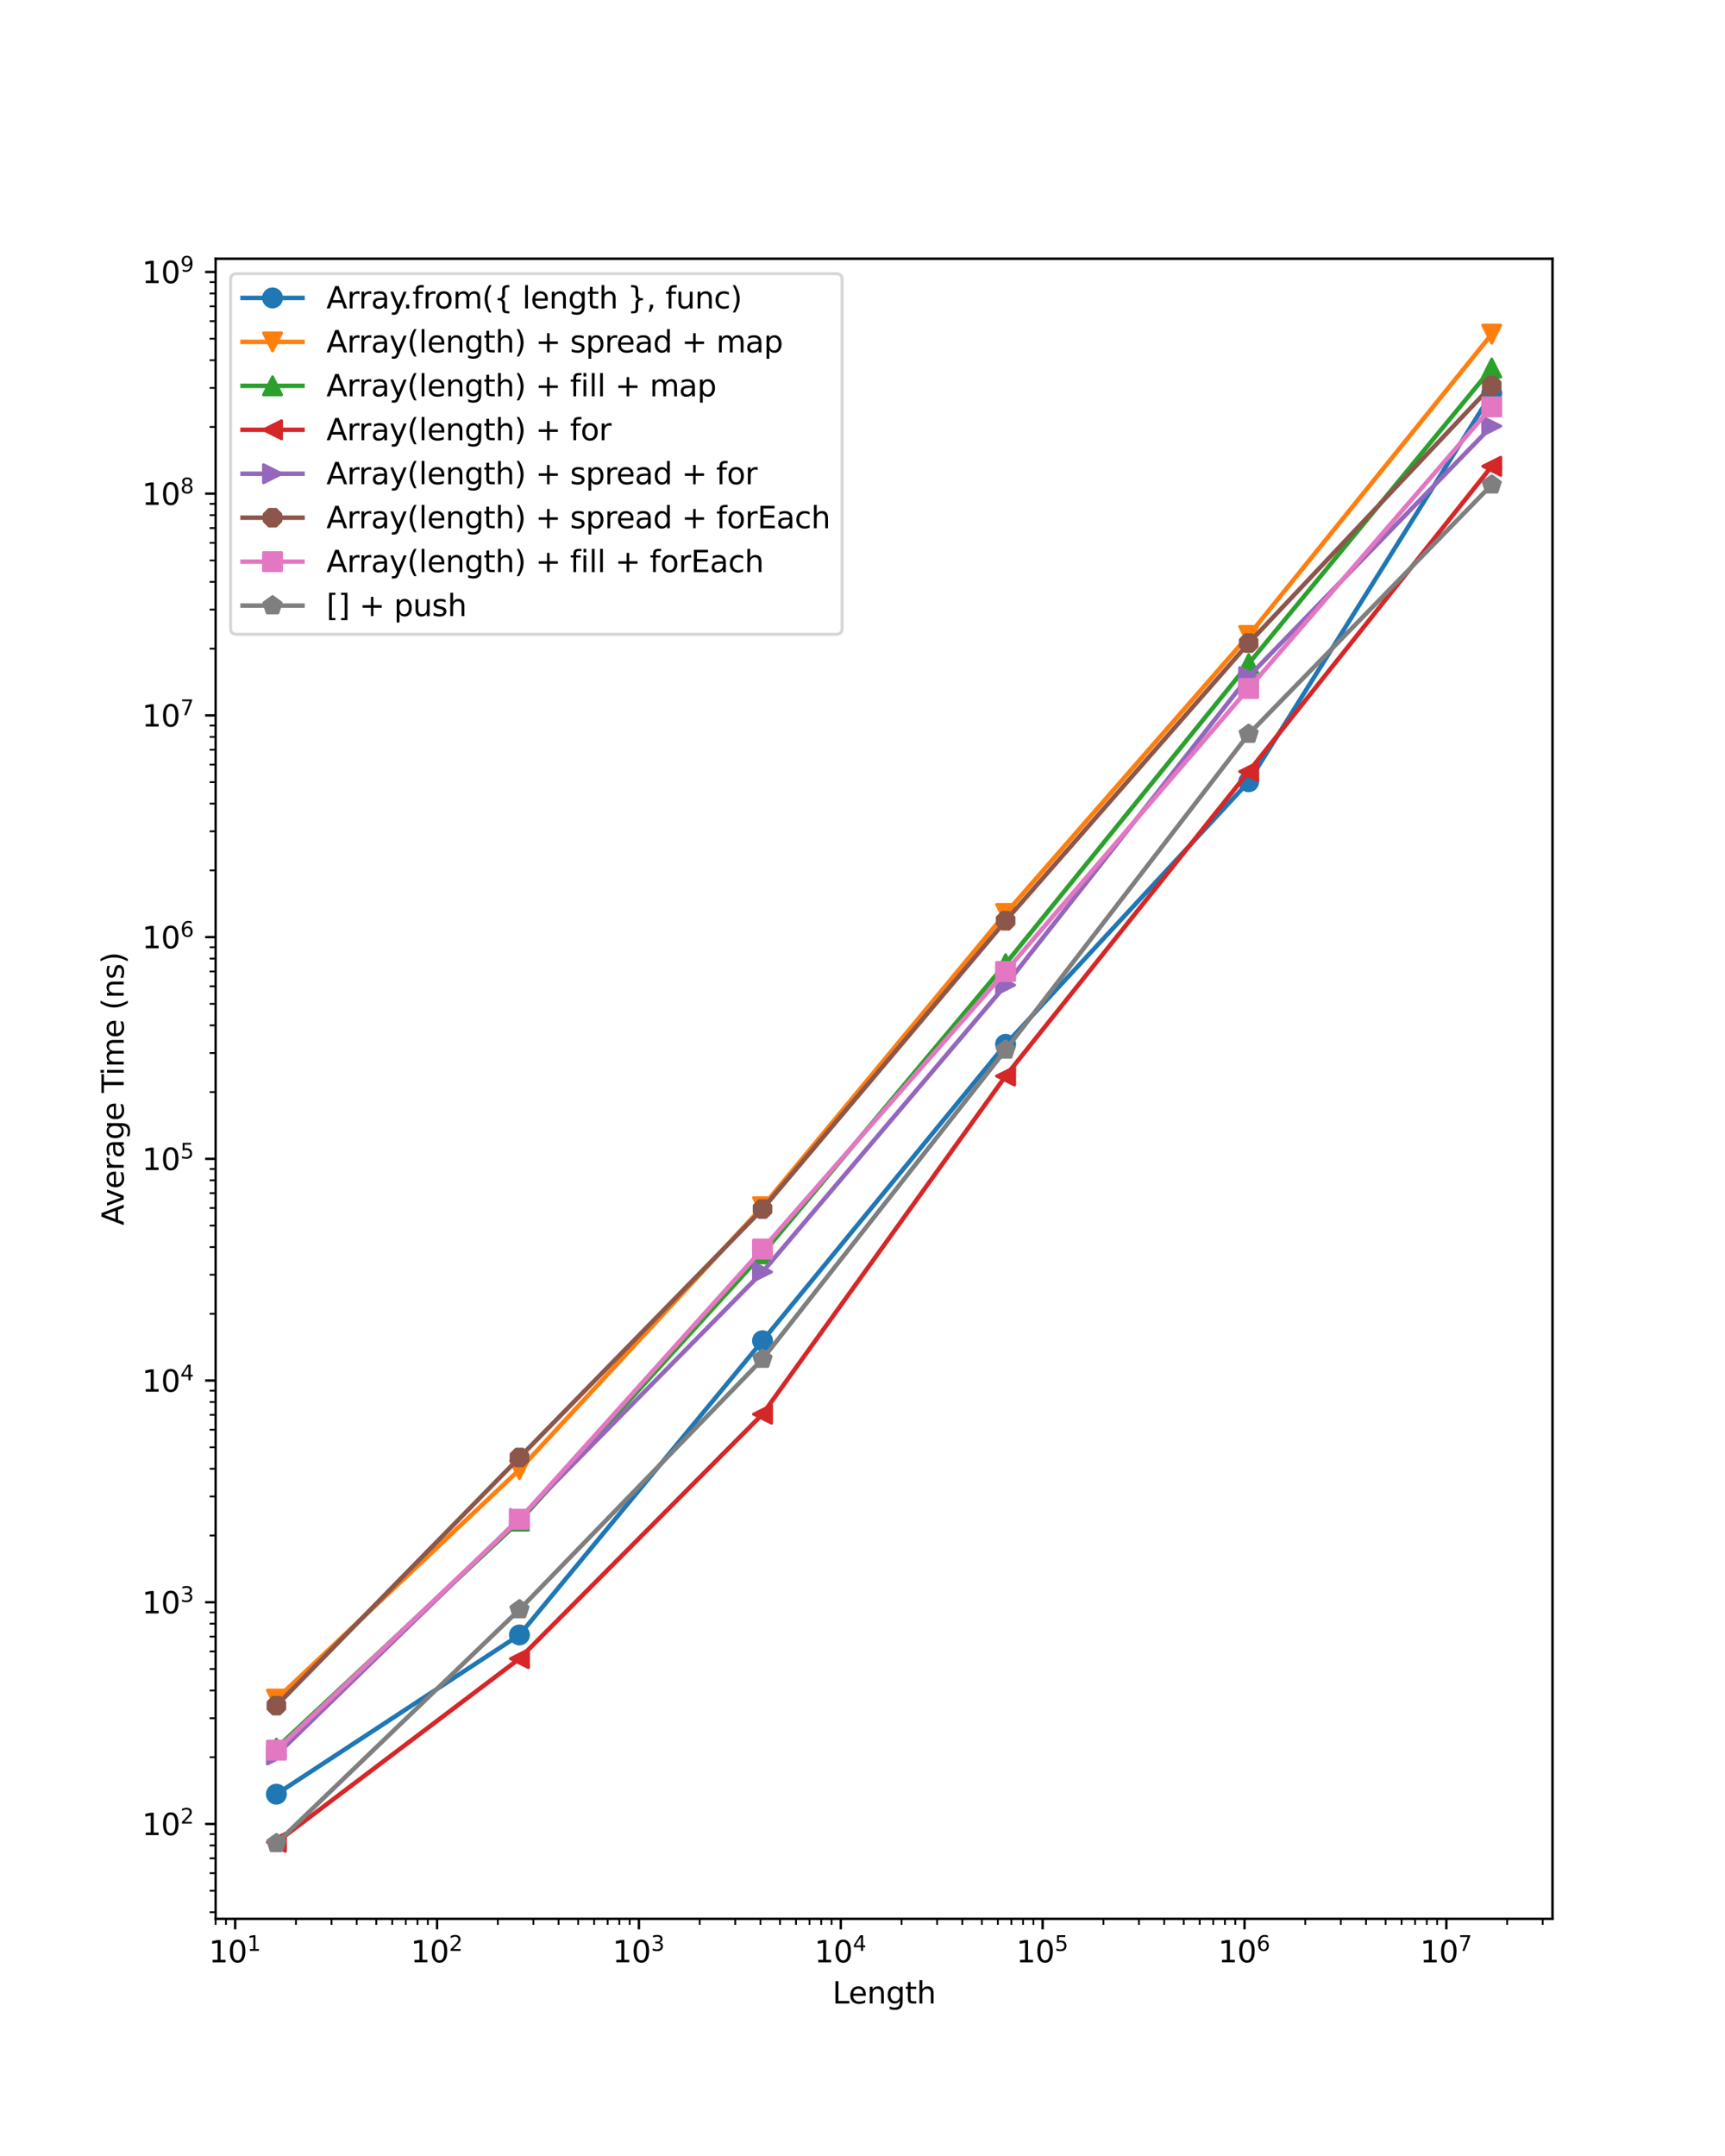 <?xml version="1.0" encoding="utf-8" standalone="no"?>
<!DOCTYPE svg PUBLIC "-//W3C//DTD SVG 1.1//EN"
  "http://www.w3.org/Graphics/SVG/1.1/DTD/svg11.dtd">
<svg xmlns:xlink="http://www.w3.org/1999/xlink" width="576pt" height="720pt" viewBox="0 0 576 720" xmlns="http://www.w3.org/2000/svg" version="1.1">
 <defs>
  <style type="text/css">*{stroke-linejoin: round; stroke-linecap: butt}</style>
 </defs>
 <g id="figure_1">
  <g id="patch_1">
   <path d="M 0 720 
L 576 720 
L 576 0 
L 0 0 
z
" style="fill: #ffffff"/>
  </g>
  <g id="axes_1">
   <g id="patch_2">
    <path d="M 72 640.8 
L 518.4 640.8 
L 518.4 86.4 
L 72 86.4 
z
" style="fill: #ffffff"/>
   </g>
   <g id="matplotlib.axis_1">
    <g id="xtick_1">
     <g id="line2d_1">
      <defs>
       <path id="mc39942623e" d="M 0 0 
L 0 3.5 
" style="stroke: #000000; stroke-width: 0.8"/>
      </defs>
      <g>
       <use xlink:href="#mc39942623e" x="78.532" y="640.8" style="stroke: #000000; stroke-width: 0.8"/>
      </g>
     </g>
     <g id="text_1">
      <!-- $\mathdefault{10^{1}}$ -->
      <g transform="translate(69.732 655.398) scale(0.1 -0.1)">
       <defs>
        <path id="DejaVuSans-31" d="M 794 531 
L 1825 531 
L 1825 4091 
L 703 3866 
L 703 4441 
L 1819 4666 
L 2450 4666 
L 2450 531 
L 3481 531 
L 3481 0 
L 794 0 
L 794 531 
z
" transform="scale(0.016)"/>
        <path id="DejaVuSans-30" d="M 2034 4250 
Q 1547 4250 1301 3770 
Q 1056 3291 1056 2328 
Q 1056 1369 1301 889 
Q 1547 409 2034 409 
Q 2525 409 2770 889 
Q 3016 1369 3016 2328 
Q 3016 3291 2770 3770 
Q 2525 4250 2034 4250 
z
M 2034 4750 
Q 2819 4750 3233 4129 
Q 3647 3509 3647 2328 
Q 3647 1150 3233 529 
Q 2819 -91 2034 -91 
Q 1250 -91 836 529 
Q 422 1150 422 2328 
Q 422 3509 836 4129 
Q 1250 4750 2034 4750 
z
" transform="scale(0.016)"/>
       </defs>
       <use xlink:href="#DejaVuSans-31" transform="translate(0 0.684)"/>
       <use xlink:href="#DejaVuSans-30" transform="translate(63.623 0.684)"/>
       <use xlink:href="#DejaVuSans-31" transform="translate(128.203 38.966) scale(0.7)"/>
      </g>
     </g>
    </g>
    <g id="xtick_2">
     <g id="line2d_2">
      <g>
       <use xlink:href="#mc39942623e" x="145.937" y="640.8" style="stroke: #000000; stroke-width: 0.8"/>
      </g>
     </g>
     <g id="text_2">
      <!-- $\mathdefault{10^{2}}$ -->
      <g transform="translate(137.137 655.398) scale(0.1 -0.1)">
       <defs>
        <path id="DejaVuSans-32" d="M 1228 531 
L 3431 531 
L 3431 0 
L 469 0 
L 469 531 
Q 828 903 1448 1529 
Q 2069 2156 2228 2338 
Q 2531 2678 2651 2914 
Q 2772 3150 2772 3378 
Q 2772 3750 2511 3984 
Q 2250 4219 1831 4219 
Q 1534 4219 1204 4116 
Q 875 4013 500 3803 
L 500 4441 
Q 881 4594 1212 4672 
Q 1544 4750 1819 4750 
Q 2544 4750 2975 4387 
Q 3406 4025 3406 3419 
Q 3406 3131 3298 2873 
Q 3191 2616 2906 2266 
Q 2828 2175 2409 1742 
Q 1991 1309 1228 531 
z
" transform="scale(0.016)"/>
       </defs>
       <use xlink:href="#DejaVuSans-31" transform="translate(0 0.766)"/>
       <use xlink:href="#DejaVuSans-30" transform="translate(63.623 0.766)"/>
       <use xlink:href="#DejaVuSans-32" transform="translate(128.203 39.047) scale(0.7)"/>
      </g>
     </g>
    </g>
    <g id="xtick_3">
     <g id="line2d_3">
      <g>
       <use xlink:href="#mc39942623e" x="213.342" y="640.8" style="stroke: #000000; stroke-width: 0.8"/>
      </g>
     </g>
     <g id="text_3">
      <!-- $\mathdefault{10^{3}}$ -->
      <g transform="translate(204.542 655.398) scale(0.1 -0.1)">
       <defs>
        <path id="DejaVuSans-33" d="M 2597 2516 
Q 3050 2419 3304 2112 
Q 3559 1806 3559 1356 
Q 3559 666 3084 287 
Q 2609 -91 1734 -91 
Q 1441 -91 1130 -33 
Q 819 25 488 141 
L 488 750 
Q 750 597 1062 519 
Q 1375 441 1716 441 
Q 2309 441 2620 675 
Q 2931 909 2931 1356 
Q 2931 1769 2642 2001 
Q 2353 2234 1838 2234 
L 1294 2234 
L 1294 2753 
L 1863 2753 
Q 2328 2753 2575 2939 
Q 2822 3125 2822 3475 
Q 2822 3834 2567 4026 
Q 2313 4219 1838 4219 
Q 1578 4219 1281 4162 
Q 984 4106 628 3988 
L 628 4550 
Q 988 4650 1302 4700 
Q 1616 4750 1894 4750 
Q 2613 4750 3031 4423 
Q 3450 4097 3450 3541 
Q 3450 3153 3228 2886 
Q 3006 2619 2597 2516 
z
" transform="scale(0.016)"/>
       </defs>
       <use xlink:href="#DejaVuSans-31" transform="translate(0 0.766)"/>
       <use xlink:href="#DejaVuSans-30" transform="translate(63.623 0.766)"/>
       <use xlink:href="#DejaVuSans-33" transform="translate(128.203 39.047) scale(0.7)"/>
      </g>
     </g>
    </g>
    <g id="xtick_4">
     <g id="line2d_4">
      <g>
       <use xlink:href="#mc39942623e" x="280.747" y="640.8" style="stroke: #000000; stroke-width: 0.8"/>
      </g>
     </g>
     <g id="text_4">
      <!-- $\mathdefault{10^{4}}$ -->
      <g transform="translate(271.947 655.398) scale(0.1 -0.1)">
       <defs>
        <path id="DejaVuSans-34" d="M 2419 4116 
L 825 1625 
L 2419 1625 
L 2419 4116 
z
M 2253 4666 
L 3047 4666 
L 3047 1625 
L 3713 1625 
L 3713 1100 
L 3047 1100 
L 3047 0 
L 2419 0 
L 2419 1100 
L 313 1100 
L 313 1709 
L 2253 4666 
z
" transform="scale(0.016)"/>
       </defs>
       <use xlink:href="#DejaVuSans-31" transform="translate(0 0.684)"/>
       <use xlink:href="#DejaVuSans-30" transform="translate(63.623 0.684)"/>
       <use xlink:href="#DejaVuSans-34" transform="translate(128.203 38.966) scale(0.7)"/>
      </g>
     </g>
    </g>
    <g id="xtick_5">
     <g id="line2d_5">
      <g>
       <use xlink:href="#mc39942623e" x="348.152" y="640.8" style="stroke: #000000; stroke-width: 0.8"/>
      </g>
     </g>
     <g id="text_5">
      <!-- $\mathdefault{10^{5}}$ -->
      <g transform="translate(339.352 655.398) scale(0.1 -0.1)">
       <defs>
        <path id="DejaVuSans-35" d="M 691 4666 
L 3169 4666 
L 3169 4134 
L 1269 4134 
L 1269 2991 
Q 1406 3038 1543 3061 
Q 1681 3084 1819 3084 
Q 2600 3084 3056 2656 
Q 3513 2228 3513 1497 
Q 3513 744 3044 326 
Q 2575 -91 1722 -91 
Q 1428 -91 1123 -41 
Q 819 9 494 109 
L 494 744 
Q 775 591 1075 516 
Q 1375 441 1709 441 
Q 2250 441 2565 725 
Q 2881 1009 2881 1497 
Q 2881 1984 2565 2268 
Q 2250 2553 1709 2553 
Q 1456 2553 1204 2497 
Q 953 2441 691 2322 
L 691 4666 
z
" transform="scale(0.016)"/>
       </defs>
       <use xlink:href="#DejaVuSans-31" transform="translate(0 0.684)"/>
       <use xlink:href="#DejaVuSans-30" transform="translate(63.623 0.684)"/>
       <use xlink:href="#DejaVuSans-35" transform="translate(128.203 38.966) scale(0.7)"/>
      </g>
     </g>
    </g>
    <g id="xtick_6">
     <g id="line2d_6">
      <g>
       <use xlink:href="#mc39942623e" x="415.557" y="640.8" style="stroke: #000000; stroke-width: 0.8"/>
      </g>
     </g>
     <g id="text_6">
      <!-- $\mathdefault{10^{6}}$ -->
      <g transform="translate(406.757 655.398) scale(0.1 -0.1)">
       <defs>
        <path id="DejaVuSans-36" d="M 2113 2584 
Q 1688 2584 1439 2293 
Q 1191 2003 1191 1497 
Q 1191 994 1439 701 
Q 1688 409 2113 409 
Q 2538 409 2786 701 
Q 3034 994 3034 1497 
Q 3034 2003 2786 2293 
Q 2538 2584 2113 2584 
z
M 3366 4563 
L 3366 3988 
Q 3128 4100 2886 4159 
Q 2644 4219 2406 4219 
Q 1781 4219 1451 3797 
Q 1122 3375 1075 2522 
Q 1259 2794 1537 2939 
Q 1816 3084 2150 3084 
Q 2853 3084 3261 2657 
Q 3669 2231 3669 1497 
Q 3669 778 3244 343 
Q 2819 -91 2113 -91 
Q 1303 -91 875 529 
Q 447 1150 447 2328 
Q 447 3434 972 4092 
Q 1497 4750 2381 4750 
Q 2619 4750 2861 4703 
Q 3103 4656 3366 4563 
z
" transform="scale(0.016)"/>
       </defs>
       <use xlink:href="#DejaVuSans-31" transform="translate(0 0.766)"/>
       <use xlink:href="#DejaVuSans-30" transform="translate(63.623 0.766)"/>
       <use xlink:href="#DejaVuSans-36" transform="translate(128.203 39.047) scale(0.7)"/>
      </g>
     </g>
    </g>
    <g id="xtick_7">
     <g id="line2d_7">
      <g>
       <use xlink:href="#mc39942623e" x="482.962" y="640.8" style="stroke: #000000; stroke-width: 0.8"/>
      </g>
     </g>
     <g id="text_7">
      <!-- $\mathdefault{10^{7}}$ -->
      <g transform="translate(474.162 655.398) scale(0.1 -0.1)">
       <defs>
        <path id="DejaVuSans-37" d="M 525 4666 
L 3525 4666 
L 3525 4397 
L 1831 0 
L 1172 0 
L 2766 4134 
L 525 4134 
L 525 4666 
z
" transform="scale(0.016)"/>
       </defs>
       <use xlink:href="#DejaVuSans-31" transform="translate(0 0.684)"/>
       <use xlink:href="#DejaVuSans-30" transform="translate(63.623 0.684)"/>
       <use xlink:href="#DejaVuSans-37" transform="translate(128.203 38.966) scale(0.7)"/>
      </g>
     </g>
    </g>
    <g id="xtick_8">
     <g id="line2d_8">
      <defs>
       <path id="mc3845b7e06" d="M 0 0 
L 0 2 
" style="stroke: #000000; stroke-width: 0.6"/>
      </defs>
      <g>
       <use xlink:href="#mc3845b7e06" x="72" y="640.8" style="stroke: #000000; stroke-width: 0.6"/>
      </g>
     </g>
    </g>
    <g id="xtick_9">
     <g id="line2d_9">
      <g>
       <use xlink:href="#mc3845b7e06" x="75.448" y="640.8" style="stroke: #000000; stroke-width: 0.6"/>
      </g>
     </g>
    </g>
    <g id="xtick_10">
     <g id="line2d_10">
      <g>
       <use xlink:href="#mc3845b7e06" x="98.823" y="640.8" style="stroke: #000000; stroke-width: 0.6"/>
      </g>
     </g>
    </g>
    <g id="xtick_11">
     <g id="line2d_11">
      <g>
       <use xlink:href="#mc3845b7e06" x="110.693" y="640.8" style="stroke: #000000; stroke-width: 0.6"/>
      </g>
     </g>
    </g>
    <g id="xtick_12">
     <g id="line2d_12">
      <g>
       <use xlink:href="#mc3845b7e06" x="119.114" y="640.8" style="stroke: #000000; stroke-width: 0.6"/>
      </g>
     </g>
    </g>
    <g id="xtick_13">
     <g id="line2d_13">
      <g>
       <use xlink:href="#mc3845b7e06" x="125.646" y="640.8" style="stroke: #000000; stroke-width: 0.6"/>
      </g>
     </g>
    </g>
    <g id="xtick_14">
     <g id="line2d_14">
      <g>
       <use xlink:href="#mc3845b7e06" x="130.983" y="640.8" style="stroke: #000000; stroke-width: 0.6"/>
      </g>
     </g>
    </g>
    <g id="xtick_15">
     <g id="line2d_15">
      <g>
       <use xlink:href="#mc3845b7e06" x="135.496" y="640.8" style="stroke: #000000; stroke-width: 0.6"/>
      </g>
     </g>
    </g>
    <g id="xtick_16">
     <g id="line2d_16">
      <g>
       <use xlink:href="#mc3845b7e06" x="139.405" y="640.8" style="stroke: #000000; stroke-width: 0.6"/>
      </g>
     </g>
    </g>
    <g id="xtick_17">
     <g id="line2d_17">
      <g>
       <use xlink:href="#mc3845b7e06" x="142.853" y="640.8" style="stroke: #000000; stroke-width: 0.6"/>
      </g>
     </g>
    </g>
    <g id="xtick_18">
     <g id="line2d_18">
      <g>
       <use xlink:href="#mc3845b7e06" x="166.228" y="640.8" style="stroke: #000000; stroke-width: 0.6"/>
      </g>
     </g>
    </g>
    <g id="xtick_19">
     <g id="line2d_19">
      <g>
       <use xlink:href="#mc3845b7e06" x="178.097" y="640.8" style="stroke: #000000; stroke-width: 0.6"/>
      </g>
     </g>
    </g>
    <g id="xtick_20">
     <g id="line2d_20">
      <g>
       <use xlink:href="#mc3845b7e06" x="186.519" y="640.8" style="stroke: #000000; stroke-width: 0.6"/>
      </g>
     </g>
    </g>
    <g id="xtick_21">
     <g id="line2d_21">
      <g>
       <use xlink:href="#mc3845b7e06" x="193.051" y="640.8" style="stroke: #000000; stroke-width: 0.6"/>
      </g>
     </g>
    </g>
    <g id="xtick_22">
     <g id="line2d_22">
      <g>
       <use xlink:href="#mc3845b7e06" x="198.388" y="640.8" style="stroke: #000000; stroke-width: 0.6"/>
      </g>
     </g>
    </g>
    <g id="xtick_23">
     <g id="line2d_23">
      <g>
       <use xlink:href="#mc3845b7e06" x="202.901" y="640.8" style="stroke: #000000; stroke-width: 0.6"/>
      </g>
     </g>
    </g>
    <g id="xtick_24">
     <g id="line2d_24">
      <g>
       <use xlink:href="#mc3845b7e06" x="206.81" y="640.8" style="stroke: #000000; stroke-width: 0.6"/>
      </g>
     </g>
    </g>
    <g id="xtick_25">
     <g id="line2d_25">
      <g>
       <use xlink:href="#mc3845b7e06" x="210.258" y="640.8" style="stroke: #000000; stroke-width: 0.6"/>
      </g>
     </g>
    </g>
    <g id="xtick_26">
     <g id="line2d_26">
      <g>
       <use xlink:href="#mc3845b7e06" x="233.633" y="640.8" style="stroke: #000000; stroke-width: 0.6"/>
      </g>
     </g>
    </g>
    <g id="xtick_27">
     <g id="line2d_27">
      <g>
       <use xlink:href="#mc3845b7e06" x="245.502" y="640.8" style="stroke: #000000; stroke-width: 0.6"/>
      </g>
     </g>
    </g>
    <g id="xtick_28">
     <g id="line2d_28">
      <g>
       <use xlink:href="#mc3845b7e06" x="253.924" y="640.8" style="stroke: #000000; stroke-width: 0.6"/>
      </g>
     </g>
    </g>
    <g id="xtick_29">
     <g id="line2d_29">
      <g>
       <use xlink:href="#mc3845b7e06" x="260.456" y="640.8" style="stroke: #000000; stroke-width: 0.6"/>
      </g>
     </g>
    </g>
    <g id="xtick_30">
     <g id="line2d_30">
      <g>
       <use xlink:href="#mc3845b7e06" x="265.793" y="640.8" style="stroke: #000000; stroke-width: 0.6"/>
      </g>
     </g>
    </g>
    <g id="xtick_31">
     <g id="line2d_31">
      <g>
       <use xlink:href="#mc3845b7e06" x="270.306" y="640.8" style="stroke: #000000; stroke-width: 0.6"/>
      </g>
     </g>
    </g>
    <g id="xtick_32">
     <g id="line2d_32">
      <g>
       <use xlink:href="#mc3845b7e06" x="274.215" y="640.8" style="stroke: #000000; stroke-width: 0.6"/>
      </g>
     </g>
    </g>
    <g id="xtick_33">
     <g id="line2d_33">
      <g>
       <use xlink:href="#mc3845b7e06" x="277.663" y="640.8" style="stroke: #000000; stroke-width: 0.6"/>
      </g>
     </g>
    </g>
    <g id="xtick_34">
     <g id="line2d_34">
      <g>
       <use xlink:href="#mc3845b7e06" x="301.038" y="640.8" style="stroke: #000000; stroke-width: 0.6"/>
      </g>
     </g>
    </g>
    <g id="xtick_35">
     <g id="line2d_35">
      <g>
       <use xlink:href="#mc3845b7e06" x="312.907" y="640.8" style="stroke: #000000; stroke-width: 0.6"/>
      </g>
     </g>
    </g>
    <g id="xtick_36">
     <g id="line2d_36">
      <g>
       <use xlink:href="#mc3845b7e06" x="321.329" y="640.8" style="stroke: #000000; stroke-width: 0.6"/>
      </g>
     </g>
    </g>
    <g id="xtick_37">
     <g id="line2d_37">
      <g>
       <use xlink:href="#mc3845b7e06" x="327.861" y="640.8" style="stroke: #000000; stroke-width: 0.6"/>
      </g>
     </g>
    </g>
    <g id="xtick_38">
     <g id="line2d_38">
      <g>
       <use xlink:href="#mc3845b7e06" x="333.198" y="640.8" style="stroke: #000000; stroke-width: 0.6"/>
      </g>
     </g>
    </g>
    <g id="xtick_39">
     <g id="line2d_39">
      <g>
       <use xlink:href="#mc3845b7e06" x="337.711" y="640.8" style="stroke: #000000; stroke-width: 0.6"/>
      </g>
     </g>
    </g>
    <g id="xtick_40">
     <g id="line2d_40">
      <g>
       <use xlink:href="#mc3845b7e06" x="341.62" y="640.8" style="stroke: #000000; stroke-width: 0.6"/>
      </g>
     </g>
    </g>
    <g id="xtick_41">
     <g id="line2d_41">
      <g>
       <use xlink:href="#mc3845b7e06" x="345.068" y="640.8" style="stroke: #000000; stroke-width: 0.6"/>
      </g>
     </g>
    </g>
    <g id="xtick_42">
     <g id="line2d_42">
      <g>
       <use xlink:href="#mc3845b7e06" x="368.443" y="640.8" style="stroke: #000000; stroke-width: 0.6"/>
      </g>
     </g>
    </g>
    <g id="xtick_43">
     <g id="line2d_43">
      <g>
       <use xlink:href="#mc3845b7e06" x="380.312" y="640.8" style="stroke: #000000; stroke-width: 0.6"/>
      </g>
     </g>
    </g>
    <g id="xtick_44">
     <g id="line2d_44">
      <g>
       <use xlink:href="#mc3845b7e06" x="388.734" y="640.8" style="stroke: #000000; stroke-width: 0.6"/>
      </g>
     </g>
    </g>
    <g id="xtick_45">
     <g id="line2d_45">
      <g>
       <use xlink:href="#mc3845b7e06" x="395.266" y="640.8" style="stroke: #000000; stroke-width: 0.6"/>
      </g>
     </g>
    </g>
    <g id="xtick_46">
     <g id="line2d_46">
      <g>
       <use xlink:href="#mc3845b7e06" x="400.603" y="640.8" style="stroke: #000000; stroke-width: 0.6"/>
      </g>
     </g>
    </g>
    <g id="xtick_47">
     <g id="line2d_47">
      <g>
       <use xlink:href="#mc3845b7e06" x="405.116" y="640.8" style="stroke: #000000; stroke-width: 0.6"/>
      </g>
     </g>
    </g>
    <g id="xtick_48">
     <g id="line2d_48">
      <g>
       <use xlink:href="#mc3845b7e06" x="409.025" y="640.8" style="stroke: #000000; stroke-width: 0.6"/>
      </g>
     </g>
    </g>
    <g id="xtick_49">
     <g id="line2d_49">
      <g>
       <use xlink:href="#mc3845b7e06" x="412.473" y="640.8" style="stroke: #000000; stroke-width: 0.6"/>
      </g>
     </g>
    </g>
    <g id="xtick_50">
     <g id="line2d_50">
      <g>
       <use xlink:href="#mc3845b7e06" x="435.848" y="640.8" style="stroke: #000000; stroke-width: 0.6"/>
      </g>
     </g>
    </g>
    <g id="xtick_51">
     <g id="line2d_51">
      <g>
       <use xlink:href="#mc3845b7e06" x="447.717" y="640.8" style="stroke: #000000; stroke-width: 0.6"/>
      </g>
     </g>
    </g>
    <g id="xtick_52">
     <g id="line2d_52">
      <g>
       <use xlink:href="#mc3845b7e06" x="456.139" y="640.8" style="stroke: #000000; stroke-width: 0.6"/>
      </g>
     </g>
    </g>
    <g id="xtick_53">
     <g id="line2d_53">
      <g>
       <use xlink:href="#mc3845b7e06" x="462.671" y="640.8" style="stroke: #000000; stroke-width: 0.6"/>
      </g>
     </g>
    </g>
    <g id="xtick_54">
     <g id="line2d_54">
      <g>
       <use xlink:href="#mc3845b7e06" x="468.008" y="640.8" style="stroke: #000000; stroke-width: 0.6"/>
      </g>
     </g>
    </g>
    <g id="xtick_55">
     <g id="line2d_55">
      <g>
       <use xlink:href="#mc3845b7e06" x="472.521" y="640.8" style="stroke: #000000; stroke-width: 0.6"/>
      </g>
     </g>
    </g>
    <g id="xtick_56">
     <g id="line2d_56">
      <g>
       <use xlink:href="#mc3845b7e06" x="476.43" y="640.8" style="stroke: #000000; stroke-width: 0.6"/>
      </g>
     </g>
    </g>
    <g id="xtick_57">
     <g id="line2d_57">
      <g>
       <use xlink:href="#mc3845b7e06" x="479.878" y="640.8" style="stroke: #000000; stroke-width: 0.6"/>
      </g>
     </g>
    </g>
    <g id="xtick_58">
     <g id="line2d_58">
      <g>
       <use xlink:href="#mc3845b7e06" x="503.253" y="640.8" style="stroke: #000000; stroke-width: 0.6"/>
      </g>
     </g>
    </g>
    <g id="xtick_59">
     <g id="line2d_59">
      <g>
       <use xlink:href="#mc3845b7e06" x="515.122" y="640.8" style="stroke: #000000; stroke-width: 0.6"/>
      </g>
     </g>
    </g>
    <g id="text_8">
     <!-- Length -->
     <g transform="translate(277.953 669.077) scale(0.1 -0.1)">
      <defs>
       <path id="DejaVuSans-4c" d="M 628 4666 
L 1259 4666 
L 1259 531 
L 3531 531 
L 3531 0 
L 628 0 
L 628 4666 
z
" transform="scale(0.016)"/>
       <path id="DejaVuSans-65" d="M 3597 1894 
L 3597 1613 
L 953 1613 
Q 991 1019 1311 708 
Q 1631 397 2203 397 
Q 2534 397 2845 478 
Q 3156 559 3463 722 
L 3463 178 
Q 3153 47 2828 -22 
Q 2503 -91 2169 -91 
Q 1331 -91 842 396 
Q 353 884 353 1716 
Q 353 2575 817 3079 
Q 1281 3584 2069 3584 
Q 2775 3584 3186 3129 
Q 3597 2675 3597 1894 
z
M 3022 2063 
Q 3016 2534 2758 2815 
Q 2500 3097 2075 3097 
Q 1594 3097 1305 2825 
Q 1016 2553 972 2059 
L 3022 2063 
z
" transform="scale(0.016)"/>
       <path id="DejaVuSans-6e" d="M 3513 2113 
L 3513 0 
L 2938 0 
L 2938 2094 
Q 2938 2591 2744 2837 
Q 2550 3084 2163 3084 
Q 1697 3084 1428 2787 
Q 1159 2491 1159 1978 
L 1159 0 
L 581 0 
L 581 3500 
L 1159 3500 
L 1159 2956 
Q 1366 3272 1645 3428 
Q 1925 3584 2291 3584 
Q 2894 3584 3203 3211 
Q 3513 2838 3513 2113 
z
" transform="scale(0.016)"/>
       <path id="DejaVuSans-67" d="M 2906 1791 
Q 2906 2416 2648 2759 
Q 2391 3103 1925 3103 
Q 1463 3103 1205 2759 
Q 947 2416 947 1791 
Q 947 1169 1205 825 
Q 1463 481 1925 481 
Q 2391 481 2648 825 
Q 2906 1169 2906 1791 
z
M 3481 434 
Q 3481 -459 3084 -895 
Q 2688 -1331 1869 -1331 
Q 1566 -1331 1297 -1286 
Q 1028 -1241 775 -1147 
L 775 -588 
Q 1028 -725 1275 -790 
Q 1522 -856 1778 -856 
Q 2344 -856 2625 -561 
Q 2906 -266 2906 331 
L 2906 616 
Q 2728 306 2450 153 
Q 2172 0 1784 0 
Q 1141 0 747 490 
Q 353 981 353 1791 
Q 353 2603 747 3093 
Q 1141 3584 1784 3584 
Q 2172 3584 2450 3431 
Q 2728 3278 2906 2969 
L 2906 3500 
L 3481 3500 
L 3481 434 
z
" transform="scale(0.016)"/>
       <path id="DejaVuSans-74" d="M 1172 4494 
L 1172 3500 
L 2356 3500 
L 2356 3053 
L 1172 3053 
L 1172 1153 
Q 1172 725 1289 603 
Q 1406 481 1766 481 
L 2356 481 
L 2356 0 
L 1766 0 
Q 1100 0 847 248 
Q 594 497 594 1153 
L 594 3053 
L 172 3053 
L 172 3500 
L 594 3500 
L 594 4494 
L 1172 4494 
z
" transform="scale(0.016)"/>
       <path id="DejaVuSans-68" d="M 3513 2113 
L 3513 0 
L 2938 0 
L 2938 2094 
Q 2938 2591 2744 2837 
Q 2550 3084 2163 3084 
Q 1697 3084 1428 2787 
Q 1159 2491 1159 1978 
L 1159 0 
L 581 0 
L 581 4863 
L 1159 4863 
L 1159 2956 
Q 1366 3272 1645 3428 
Q 1925 3584 2291 3584 
Q 2894 3584 3203 3211 
Q 3513 2838 3513 2113 
z
" transform="scale(0.016)"/>
      </defs>
      <use xlink:href="#DejaVuSans-4c"/>
      <use xlink:href="#DejaVuSans-65" x="53.963"/>
      <use xlink:href="#DejaVuSans-6e" x="115.486"/>
      <use xlink:href="#DejaVuSans-67" x="178.865"/>
      <use xlink:href="#DejaVuSans-74" x="242.342"/>
      <use xlink:href="#DejaVuSans-68" x="281.551"/>
     </g>
    </g>
   </g>
   <g id="matplotlib.axis_2">
    <g id="ytick_1">
     <g id="line2d_60">
      <defs>
       <path id="m58db29bf59" d="M 0 0 
L -3.5 0 
" style="stroke: #000000; stroke-width: 0.8"/>
      </defs>
      <g>
       <use xlink:href="#m58db29bf59" x="72" y="609.117" style="stroke: #000000; stroke-width: 0.8"/>
      </g>
     </g>
     <g id="text_9">
      <!-- $\mathdefault{10^{2}}$ -->
      <g transform="translate(47.4 612.916) scale(0.1 -0.1)">
       <use xlink:href="#DejaVuSans-31" transform="translate(0 0.766)"/>
       <use xlink:href="#DejaVuSans-30" transform="translate(63.623 0.766)"/>
       <use xlink:href="#DejaVuSans-32" transform="translate(128.203 39.047) scale(0.7)"/>
      </g>
     </g>
    </g>
    <g id="ytick_2">
     <g id="line2d_61">
      <g>
       <use xlink:href="#m58db29bf59" x="72" y="535.075" style="stroke: #000000; stroke-width: 0.8"/>
      </g>
     </g>
     <g id="text_10">
      <!-- $\mathdefault{10^{3}}$ -->
      <g transform="translate(47.4 538.875) scale(0.1 -0.1)">
       <use xlink:href="#DejaVuSans-31" transform="translate(0 0.766)"/>
       <use xlink:href="#DejaVuSans-30" transform="translate(63.623 0.766)"/>
       <use xlink:href="#DejaVuSans-33" transform="translate(128.203 39.047) scale(0.7)"/>
      </g>
     </g>
    </g>
    <g id="ytick_3">
     <g id="line2d_62">
      <g>
       <use xlink:href="#m58db29bf59" x="72" y="461.034" style="stroke: #000000; stroke-width: 0.8"/>
      </g>
     </g>
     <g id="text_11">
      <!-- $\mathdefault{10^{4}}$ -->
      <g transform="translate(47.4 464.833) scale(0.1 -0.1)">
       <use xlink:href="#DejaVuSans-31" transform="translate(0 0.684)"/>
       <use xlink:href="#DejaVuSans-30" transform="translate(63.623 0.684)"/>
       <use xlink:href="#DejaVuSans-34" transform="translate(128.203 38.966) scale(0.7)"/>
      </g>
     </g>
    </g>
    <g id="ytick_4">
     <g id="line2d_63">
      <g>
       <use xlink:href="#m58db29bf59" x="72" y="386.992" style="stroke: #000000; stroke-width: 0.8"/>
      </g>
     </g>
     <g id="text_12">
      <!-- $\mathdefault{10^{5}}$ -->
      <g transform="translate(47.4 390.791) scale(0.1 -0.1)">
       <use xlink:href="#DejaVuSans-31" transform="translate(0 0.684)"/>
       <use xlink:href="#DejaVuSans-30" transform="translate(63.623 0.684)"/>
       <use xlink:href="#DejaVuSans-35" transform="translate(128.203 38.966) scale(0.7)"/>
      </g>
     </g>
    </g>
    <g id="ytick_5">
     <g id="line2d_64">
      <g>
       <use xlink:href="#m58db29bf59" x="72" y="312.95" style="stroke: #000000; stroke-width: 0.8"/>
      </g>
     </g>
     <g id="text_13">
      <!-- $\mathdefault{10^{6}}$ -->
      <g transform="translate(47.4 316.749) scale(0.1 -0.1)">
       <use xlink:href="#DejaVuSans-31" transform="translate(0 0.766)"/>
       <use xlink:href="#DejaVuSans-30" transform="translate(63.623 0.766)"/>
       <use xlink:href="#DejaVuSans-36" transform="translate(128.203 39.047) scale(0.7)"/>
      </g>
     </g>
    </g>
    <g id="ytick_6">
     <g id="line2d_65">
      <g>
       <use xlink:href="#m58db29bf59" x="72" y="238.908" style="stroke: #000000; stroke-width: 0.8"/>
      </g>
     </g>
     <g id="text_14">
      <!-- $\mathdefault{10^{7}}$ -->
      <g transform="translate(47.4 242.707) scale(0.1 -0.1)">
       <use xlink:href="#DejaVuSans-31" transform="translate(0 0.684)"/>
       <use xlink:href="#DejaVuSans-30" transform="translate(63.623 0.684)"/>
       <use xlink:href="#DejaVuSans-37" transform="translate(128.203 38.966) scale(0.7)"/>
      </g>
     </g>
    </g>
    <g id="ytick_7">
     <g id="line2d_66">
      <g>
       <use xlink:href="#m58db29bf59" x="72" y="164.866" style="stroke: #000000; stroke-width: 0.8"/>
      </g>
     </g>
     <g id="text_15">
      <!-- $\mathdefault{10^{8}}$ -->
      <g transform="translate(47.4 168.665) scale(0.1 -0.1)">
       <defs>
        <path id="DejaVuSans-38" d="M 2034 2216 
Q 1584 2216 1326 1975 
Q 1069 1734 1069 1313 
Q 1069 891 1326 650 
Q 1584 409 2034 409 
Q 2484 409 2743 651 
Q 3003 894 3003 1313 
Q 3003 1734 2745 1975 
Q 2488 2216 2034 2216 
z
M 1403 2484 
Q 997 2584 770 2862 
Q 544 3141 544 3541 
Q 544 4100 942 4425 
Q 1341 4750 2034 4750 
Q 2731 4750 3128 4425 
Q 3525 4100 3525 3541 
Q 3525 3141 3298 2862 
Q 3072 2584 2669 2484 
Q 3125 2378 3379 2068 
Q 3634 1759 3634 1313 
Q 3634 634 3220 271 
Q 2806 -91 2034 -91 
Q 1263 -91 848 271 
Q 434 634 434 1313 
Q 434 1759 690 2068 
Q 947 2378 1403 2484 
z
M 1172 3481 
Q 1172 3119 1398 2916 
Q 1625 2713 2034 2713 
Q 2441 2713 2670 2916 
Q 2900 3119 2900 3481 
Q 2900 3844 2670 4047 
Q 2441 4250 2034 4250 
Q 1625 4250 1398 4047 
Q 1172 3844 1172 3481 
z
" transform="scale(0.016)"/>
       </defs>
       <use xlink:href="#DejaVuSans-31" transform="translate(0 0.766)"/>
       <use xlink:href="#DejaVuSans-30" transform="translate(63.623 0.766)"/>
       <use xlink:href="#DejaVuSans-38" transform="translate(128.203 39.047) scale(0.7)"/>
      </g>
     </g>
    </g>
    <g id="ytick_8">
     <g id="line2d_67">
      <g>
       <use xlink:href="#m58db29bf59" x="72" y="90.824" style="stroke: #000000; stroke-width: 0.8"/>
      </g>
     </g>
     <g id="text_16">
      <!-- $\mathdefault{10^{9}}$ -->
      <g transform="translate(47.4 94.624) scale(0.1 -0.1)">
       <defs>
        <path id="DejaVuSans-39" d="M 703 97 
L 703 672 
Q 941 559 1184 500 
Q 1428 441 1663 441 
Q 2288 441 2617 861 
Q 2947 1281 2994 2138 
Q 2813 1869 2534 1725 
Q 2256 1581 1919 1581 
Q 1219 1581 811 2004 
Q 403 2428 403 3163 
Q 403 3881 828 4315 
Q 1253 4750 1959 4750 
Q 2769 4750 3195 4129 
Q 3622 3509 3622 2328 
Q 3622 1225 3098 567 
Q 2575 -91 1691 -91 
Q 1453 -91 1209 -44 
Q 966 3 703 97 
z
M 1959 2075 
Q 2384 2075 2632 2365 
Q 2881 2656 2881 3163 
Q 2881 3666 2632 3958 
Q 2384 4250 1959 4250 
Q 1534 4250 1286 3958 
Q 1038 3666 1038 3163 
Q 1038 2656 1286 2365 
Q 1534 2075 1959 2075 
z
" transform="scale(0.016)"/>
       </defs>
       <use xlink:href="#DejaVuSans-31" transform="translate(0 0.766)"/>
       <use xlink:href="#DejaVuSans-30" transform="translate(63.623 0.766)"/>
       <use xlink:href="#DejaVuSans-39" transform="translate(128.203 39.047) scale(0.7)"/>
      </g>
     </g>
    </g>
    <g id="ytick_9">
     <g id="line2d_68">
      <defs>
       <path id="m673e85cabc" d="M 0 0 
L -2 0 
" style="stroke: #000000; stroke-width: 0.6"/>
      </defs>
      <g>
       <use xlink:href="#m673e85cabc" x="72" y="638.581" style="stroke: #000000; stroke-width: 0.6"/>
      </g>
     </g>
    </g>
    <g id="ytick_10">
     <g id="line2d_69">
      <g>
       <use xlink:href="#m673e85cabc" x="72" y="631.406" style="stroke: #000000; stroke-width: 0.6"/>
      </g>
     </g>
    </g>
    <g id="ytick_11">
     <g id="line2d_70">
      <g>
       <use xlink:href="#m673e85cabc" x="72" y="625.543" style="stroke: #000000; stroke-width: 0.6"/>
      </g>
     </g>
    </g>
    <g id="ytick_12">
     <g id="line2d_71">
      <g>
       <use xlink:href="#m673e85cabc" x="72" y="620.586" style="stroke: #000000; stroke-width: 0.6"/>
      </g>
     </g>
    </g>
    <g id="ytick_13">
     <g id="line2d_72">
      <g>
       <use xlink:href="#m673e85cabc" x="72" y="616.293" style="stroke: #000000; stroke-width: 0.6"/>
      </g>
     </g>
    </g>
    <g id="ytick_14">
     <g id="line2d_73">
      <g>
       <use xlink:href="#m673e85cabc" x="72" y="612.505" style="stroke: #000000; stroke-width: 0.6"/>
      </g>
     </g>
    </g>
    <g id="ytick_15">
     <g id="line2d_74">
      <g>
       <use xlink:href="#m673e85cabc" x="72" y="586.828" style="stroke: #000000; stroke-width: 0.6"/>
      </g>
     </g>
    </g>
    <g id="ytick_16">
     <g id="line2d_75">
      <g>
       <use xlink:href="#m673e85cabc" x="72" y="573.79" style="stroke: #000000; stroke-width: 0.6"/>
      </g>
     </g>
    </g>
    <g id="ytick_17">
     <g id="line2d_76">
      <g>
       <use xlink:href="#m673e85cabc" x="72" y="564.54" style="stroke: #000000; stroke-width: 0.6"/>
      </g>
     </g>
    </g>
    <g id="ytick_18">
     <g id="line2d_77">
      <g>
       <use xlink:href="#m673e85cabc" x="72" y="557.364" style="stroke: #000000; stroke-width: 0.6"/>
      </g>
     </g>
    </g>
    <g id="ytick_19">
     <g id="line2d_78">
      <g>
       <use xlink:href="#m673e85cabc" x="72" y="551.501" style="stroke: #000000; stroke-width: 0.6"/>
      </g>
     </g>
    </g>
    <g id="ytick_20">
     <g id="line2d_79">
      <g>
       <use xlink:href="#m673e85cabc" x="72" y="546.545" style="stroke: #000000; stroke-width: 0.6"/>
      </g>
     </g>
    </g>
    <g id="ytick_21">
     <g id="line2d_80">
      <g>
       <use xlink:href="#m673e85cabc" x="72" y="542.251" style="stroke: #000000; stroke-width: 0.6"/>
      </g>
     </g>
    </g>
    <g id="ytick_22">
     <g id="line2d_81">
      <g>
       <use xlink:href="#m673e85cabc" x="72" y="538.463" style="stroke: #000000; stroke-width: 0.6"/>
      </g>
     </g>
    </g>
    <g id="ytick_23">
     <g id="line2d_82">
      <g>
       <use xlink:href="#m673e85cabc" x="72" y="512.787" style="stroke: #000000; stroke-width: 0.6"/>
      </g>
     </g>
    </g>
    <g id="ytick_24">
     <g id="line2d_83">
      <g>
       <use xlink:href="#m673e85cabc" x="72" y="499.748" style="stroke: #000000; stroke-width: 0.6"/>
      </g>
     </g>
    </g>
    <g id="ytick_25">
     <g id="line2d_84">
      <g>
       <use xlink:href="#m673e85cabc" x="72" y="490.498" style="stroke: #000000; stroke-width: 0.6"/>
      </g>
     </g>
    </g>
    <g id="ytick_26">
     <g id="line2d_85">
      <g>
       <use xlink:href="#m673e85cabc" x="72" y="483.322" style="stroke: #000000; stroke-width: 0.6"/>
      </g>
     </g>
    </g>
    <g id="ytick_27">
     <g id="line2d_86">
      <g>
       <use xlink:href="#m673e85cabc" x="72" y="477.46" style="stroke: #000000; stroke-width: 0.6"/>
      </g>
     </g>
    </g>
    <g id="ytick_28">
     <g id="line2d_87">
      <g>
       <use xlink:href="#m673e85cabc" x="72" y="472.503" style="stroke: #000000; stroke-width: 0.6"/>
      </g>
     </g>
    </g>
    <g id="ytick_29">
     <g id="line2d_88">
      <g>
       <use xlink:href="#m673e85cabc" x="72" y="468.209" style="stroke: #000000; stroke-width: 0.6"/>
      </g>
     </g>
    </g>
    <g id="ytick_30">
     <g id="line2d_89">
      <g>
       <use xlink:href="#m673e85cabc" x="72" y="464.421" style="stroke: #000000; stroke-width: 0.6"/>
      </g>
     </g>
    </g>
    <g id="ytick_31">
     <g id="line2d_90">
      <g>
       <use xlink:href="#m673e85cabc" x="72" y="438.745" style="stroke: #000000; stroke-width: 0.6"/>
      </g>
     </g>
    </g>
    <g id="ytick_32">
     <g id="line2d_91">
      <g>
       <use xlink:href="#m673e85cabc" x="72" y="425.707" style="stroke: #000000; stroke-width: 0.6"/>
      </g>
     </g>
    </g>
    <g id="ytick_33">
     <g id="line2d_92">
      <g>
       <use xlink:href="#m673e85cabc" x="72" y="416.456" style="stroke: #000000; stroke-width: 0.6"/>
      </g>
     </g>
    </g>
    <g id="ytick_34">
     <g id="line2d_93">
      <g>
       <use xlink:href="#m673e85cabc" x="72" y="409.281" style="stroke: #000000; stroke-width: 0.6"/>
      </g>
     </g>
    </g>
    <g id="ytick_35">
     <g id="line2d_94">
      <g>
       <use xlink:href="#m673e85cabc" x="72" y="403.418" style="stroke: #000000; stroke-width: 0.6"/>
      </g>
     </g>
    </g>
    <g id="ytick_36">
     <g id="line2d_95">
      <g>
       <use xlink:href="#m673e85cabc" x="72" y="398.461" style="stroke: #000000; stroke-width: 0.6"/>
      </g>
     </g>
    </g>
    <g id="ytick_37">
     <g id="line2d_96">
      <g>
       <use xlink:href="#m673e85cabc" x="72" y="394.167" style="stroke: #000000; stroke-width: 0.6"/>
      </g>
     </g>
    </g>
    <g id="ytick_38">
     <g id="line2d_97">
      <g>
       <use xlink:href="#m673e85cabc" x="72" y="390.38" style="stroke: #000000; stroke-width: 0.6"/>
      </g>
     </g>
    </g>
    <g id="ytick_39">
     <g id="line2d_98">
      <g>
       <use xlink:href="#m673e85cabc" x="72" y="364.703" style="stroke: #000000; stroke-width: 0.6"/>
      </g>
     </g>
    </g>
    <g id="ytick_40">
     <g id="line2d_99">
      <g>
       <use xlink:href="#m673e85cabc" x="72" y="351.665" style="stroke: #000000; stroke-width: 0.6"/>
      </g>
     </g>
    </g>
    <g id="ytick_41">
     <g id="line2d_100">
      <g>
       <use xlink:href="#m673e85cabc" x="72" y="342.414" style="stroke: #000000; stroke-width: 0.6"/>
      </g>
     </g>
    </g>
    <g id="ytick_42">
     <g id="line2d_101">
      <g>
       <use xlink:href="#m673e85cabc" x="72" y="335.239" style="stroke: #000000; stroke-width: 0.6"/>
      </g>
     </g>
    </g>
    <g id="ytick_43">
     <g id="line2d_102">
      <g>
       <use xlink:href="#m673e85cabc" x="72" y="329.376" style="stroke: #000000; stroke-width: 0.6"/>
      </g>
     </g>
    </g>
    <g id="ytick_44">
     <g id="line2d_103">
      <g>
       <use xlink:href="#m673e85cabc" x="72" y="324.419" style="stroke: #000000; stroke-width: 0.6"/>
      </g>
     </g>
    </g>
    <g id="ytick_45">
     <g id="line2d_104">
      <g>
       <use xlink:href="#m673e85cabc" x="72" y="320.125" style="stroke: #000000; stroke-width: 0.6"/>
      </g>
     </g>
    </g>
    <g id="ytick_46">
     <g id="line2d_105">
      <g>
       <use xlink:href="#m673e85cabc" x="72" y="316.338" style="stroke: #000000; stroke-width: 0.6"/>
      </g>
     </g>
    </g>
    <g id="ytick_47">
     <g id="line2d_106">
      <g>
       <use xlink:href="#m673e85cabc" x="72" y="290.661" style="stroke: #000000; stroke-width: 0.6"/>
      </g>
     </g>
    </g>
    <g id="ytick_48">
     <g id="line2d_107">
      <g>
       <use xlink:href="#m673e85cabc" x="72" y="277.623" style="stroke: #000000; stroke-width: 0.6"/>
      </g>
     </g>
    </g>
    <g id="ytick_49">
     <g id="line2d_108">
      <g>
       <use xlink:href="#m673e85cabc" x="72" y="268.372" style="stroke: #000000; stroke-width: 0.6"/>
      </g>
     </g>
    </g>
    <g id="ytick_50">
     <g id="line2d_109">
      <g>
       <use xlink:href="#m673e85cabc" x="72" y="261.197" style="stroke: #000000; stroke-width: 0.6"/>
      </g>
     </g>
    </g>
    <g id="ytick_51">
     <g id="line2d_110">
      <g>
       <use xlink:href="#m673e85cabc" x="72" y="255.334" style="stroke: #000000; stroke-width: 0.6"/>
      </g>
     </g>
    </g>
    <g id="ytick_52">
     <g id="line2d_111">
      <g>
       <use xlink:href="#m673e85cabc" x="72" y="250.377" style="stroke: #000000; stroke-width: 0.6"/>
      </g>
     </g>
    </g>
    <g id="ytick_53">
     <g id="line2d_112">
      <g>
       <use xlink:href="#m673e85cabc" x="72" y="246.083" style="stroke: #000000; stroke-width: 0.6"/>
      </g>
     </g>
    </g>
    <g id="ytick_54">
     <g id="line2d_113">
      <g>
       <use xlink:href="#m673e85cabc" x="72" y="242.296" style="stroke: #000000; stroke-width: 0.6"/>
      </g>
     </g>
    </g>
    <g id="ytick_55">
     <g id="line2d_114">
      <g>
       <use xlink:href="#m673e85cabc" x="72" y="216.619" style="stroke: #000000; stroke-width: 0.6"/>
      </g>
     </g>
    </g>
    <g id="ytick_56">
     <g id="line2d_115">
      <g>
       <use xlink:href="#m673e85cabc" x="72" y="203.581" style="stroke: #000000; stroke-width: 0.6"/>
      </g>
     </g>
    </g>
    <g id="ytick_57">
     <g id="line2d_116">
      <g>
       <use xlink:href="#m673e85cabc" x="72" y="194.33" style="stroke: #000000; stroke-width: 0.6"/>
      </g>
     </g>
    </g>
    <g id="ytick_58">
     <g id="line2d_117">
      <g>
       <use xlink:href="#m673e85cabc" x="72" y="187.155" style="stroke: #000000; stroke-width: 0.6"/>
      </g>
     </g>
    </g>
    <g id="ytick_59">
     <g id="line2d_118">
      <g>
       <use xlink:href="#m673e85cabc" x="72" y="181.292" style="stroke: #000000; stroke-width: 0.6"/>
      </g>
     </g>
    </g>
    <g id="ytick_60">
     <g id="line2d_119">
      <g>
       <use xlink:href="#m673e85cabc" x="72" y="176.335" style="stroke: #000000; stroke-width: 0.6"/>
      </g>
     </g>
    </g>
    <g id="ytick_61">
     <g id="line2d_120">
      <g>
       <use xlink:href="#m673e85cabc" x="72" y="172.042" style="stroke: #000000; stroke-width: 0.6"/>
      </g>
     </g>
    </g>
    <g id="ytick_62">
     <g id="line2d_121">
      <g>
       <use xlink:href="#m673e85cabc" x="72" y="168.254" style="stroke: #000000; stroke-width: 0.6"/>
      </g>
     </g>
    </g>
    <g id="ytick_63">
     <g id="line2d_122">
      <g>
       <use xlink:href="#m673e85cabc" x="72" y="142.577" style="stroke: #000000; stroke-width: 0.6"/>
      </g>
     </g>
    </g>
    <g id="ytick_64">
     <g id="line2d_123">
      <g>
       <use xlink:href="#m673e85cabc" x="72" y="129.539" style="stroke: #000000; stroke-width: 0.6"/>
      </g>
     </g>
    </g>
    <g id="ytick_65">
     <g id="line2d_124">
      <g>
       <use xlink:href="#m673e85cabc" x="72" y="120.289" style="stroke: #000000; stroke-width: 0.6"/>
      </g>
     </g>
    </g>
    <g id="ytick_66">
     <g id="line2d_125">
      <g>
       <use xlink:href="#m673e85cabc" x="72" y="113.113" style="stroke: #000000; stroke-width: 0.6"/>
      </g>
     </g>
    </g>
    <g id="ytick_67">
     <g id="line2d_126">
      <g>
       <use xlink:href="#m673e85cabc" x="72" y="107.25" style="stroke: #000000; stroke-width: 0.6"/>
      </g>
     </g>
    </g>
    <g id="ytick_68">
     <g id="line2d_127">
      <g>
       <use xlink:href="#m673e85cabc" x="72" y="102.294" style="stroke: #000000; stroke-width: 0.6"/>
      </g>
     </g>
    </g>
    <g id="ytick_69">
     <g id="line2d_128">
      <g>
       <use xlink:href="#m673e85cabc" x="72" y="98" style="stroke: #000000; stroke-width: 0.6"/>
      </g>
     </g>
    </g>
    <g id="ytick_70">
     <g id="line2d_129">
      <g>
       <use xlink:href="#m673e85cabc" x="72" y="94.212" style="stroke: #000000; stroke-width: 0.6"/>
      </g>
     </g>
    </g>
    <g id="text_17">
     <!-- Average Time (ns) -->
     <g transform="translate(41.32 409.22) rotate(-90) scale(0.1 -0.1)">
      <defs>
       <path id="DejaVuSans-41" d="M 2188 4044 
L 1331 1722 
L 3047 1722 
L 2188 4044 
z
M 1831 4666 
L 2547 4666 
L 4325 0 
L 3669 0 
L 3244 1197 
L 1141 1197 
L 716 0 
L 50 0 
L 1831 4666 
z
" transform="scale(0.016)"/>
       <path id="DejaVuSans-76" d="M 191 3500 
L 800 3500 
L 1894 563 
L 2988 3500 
L 3597 3500 
L 2284 0 
L 1503 0 
L 191 3500 
z
" transform="scale(0.016)"/>
       <path id="DejaVuSans-72" d="M 2631 2963 
Q 2534 3019 2420 3045 
Q 2306 3072 2169 3072 
Q 1681 3072 1420 2755 
Q 1159 2438 1159 1844 
L 1159 0 
L 581 0 
L 581 3500 
L 1159 3500 
L 1159 2956 
Q 1341 3275 1631 3429 
Q 1922 3584 2338 3584 
Q 2397 3584 2469 3576 
Q 2541 3569 2628 3553 
L 2631 2963 
z
" transform="scale(0.016)"/>
       <path id="DejaVuSans-61" d="M 2194 1759 
Q 1497 1759 1228 1600 
Q 959 1441 959 1056 
Q 959 750 1161 570 
Q 1363 391 1709 391 
Q 2188 391 2477 730 
Q 2766 1069 2766 1631 
L 2766 1759 
L 2194 1759 
z
M 3341 1997 
L 3341 0 
L 2766 0 
L 2766 531 
Q 2569 213 2275 61 
Q 1981 -91 1556 -91 
Q 1019 -91 701 211 
Q 384 513 384 1019 
Q 384 1609 779 1909 
Q 1175 2209 1959 2209 
L 2766 2209 
L 2766 2266 
Q 2766 2663 2505 2880 
Q 2244 3097 1772 3097 
Q 1472 3097 1187 3025 
Q 903 2953 641 2809 
L 641 3341 
Q 956 3463 1253 3523 
Q 1550 3584 1831 3584 
Q 2591 3584 2966 3190 
Q 3341 2797 3341 1997 
z
" transform="scale(0.016)"/>
       <path id="DejaVuSans-20" transform="scale(0.016)"/>
       <path id="DejaVuSans-54" d="M -19 4666 
L 3928 4666 
L 3928 4134 
L 2272 4134 
L 2272 0 
L 1638 0 
L 1638 4134 
L -19 4134 
L -19 4666 
z
" transform="scale(0.016)"/>
       <path id="DejaVuSans-69" d="M 603 3500 
L 1178 3500 
L 1178 0 
L 603 0 
L 603 3500 
z
M 603 4863 
L 1178 4863 
L 1178 4134 
L 603 4134 
L 603 4863 
z
" transform="scale(0.016)"/>
       <path id="DejaVuSans-6d" d="M 3328 2828 
Q 3544 3216 3844 3400 
Q 4144 3584 4550 3584 
Q 5097 3584 5394 3201 
Q 5691 2819 5691 2113 
L 5691 0 
L 5113 0 
L 5113 2094 
Q 5113 2597 4934 2840 
Q 4756 3084 4391 3084 
Q 3944 3084 3684 2787 
Q 3425 2491 3425 1978 
L 3425 0 
L 2847 0 
L 2847 2094 
Q 2847 2600 2669 2842 
Q 2491 3084 2119 3084 
Q 1678 3084 1418 2786 
Q 1159 2488 1159 1978 
L 1159 0 
L 581 0 
L 581 3500 
L 1159 3500 
L 1159 2956 
Q 1356 3278 1631 3431 
Q 1906 3584 2284 3584 
Q 2666 3584 2933 3390 
Q 3200 3197 3328 2828 
z
" transform="scale(0.016)"/>
       <path id="DejaVuSans-28" d="M 1984 4856 
Q 1566 4138 1362 3434 
Q 1159 2731 1159 2009 
Q 1159 1288 1364 580 
Q 1569 -128 1984 -844 
L 1484 -844 
Q 1016 -109 783 600 
Q 550 1309 550 2009 
Q 550 2706 781 3412 
Q 1013 4119 1484 4856 
L 1984 4856 
z
" transform="scale(0.016)"/>
       <path id="DejaVuSans-73" d="M 2834 3397 
L 2834 2853 
Q 2591 2978 2328 3040 
Q 2066 3103 1784 3103 
Q 1356 3103 1142 2972 
Q 928 2841 928 2578 
Q 928 2378 1081 2264 
Q 1234 2150 1697 2047 
L 1894 2003 
Q 2506 1872 2764 1633 
Q 3022 1394 3022 966 
Q 3022 478 2636 193 
Q 2250 -91 1575 -91 
Q 1294 -91 989 -36 
Q 684 19 347 128 
L 347 722 
Q 666 556 975 473 
Q 1284 391 1588 391 
Q 1994 391 2212 530 
Q 2431 669 2431 922 
Q 2431 1156 2273 1281 
Q 2116 1406 1581 1522 
L 1381 1569 
Q 847 1681 609 1914 
Q 372 2147 372 2553 
Q 372 3047 722 3315 
Q 1072 3584 1716 3584 
Q 2034 3584 2315 3537 
Q 2597 3491 2834 3397 
z
" transform="scale(0.016)"/>
       <path id="DejaVuSans-29" d="M 513 4856 
L 1013 4856 
Q 1481 4119 1714 3412 
Q 1947 2706 1947 2009 
Q 1947 1309 1714 600 
Q 1481 -109 1013 -844 
L 513 -844 
Q 928 -128 1133 580 
Q 1338 1288 1338 2009 
Q 1338 2731 1133 3434 
Q 928 4138 513 4856 
z
" transform="scale(0.016)"/>
      </defs>
      <use xlink:href="#DejaVuSans-41"/>
      <use xlink:href="#DejaVuSans-76" x="62.533"/>
      <use xlink:href="#DejaVuSans-65" x="121.713"/>
      <use xlink:href="#DejaVuSans-72" x="183.236"/>
      <use xlink:href="#DejaVuSans-61" x="224.35"/>
      <use xlink:href="#DejaVuSans-67" x="285.629"/>
      <use xlink:href="#DejaVuSans-65" x="349.105"/>
      <use xlink:href="#DejaVuSans-20" x="410.629"/>
      <use xlink:href="#DejaVuSans-54" x="442.416"/>
      <use xlink:href="#DejaVuSans-69" x="500.375"/>
      <use xlink:href="#DejaVuSans-6d" x="528.158"/>
      <use xlink:href="#DejaVuSans-65" x="625.57"/>
      <use xlink:href="#DejaVuSans-20" x="687.094"/>
      <use xlink:href="#DejaVuSans-28" x="718.881"/>
      <use xlink:href="#DejaVuSans-6e" x="757.895"/>
      <use xlink:href="#DejaVuSans-73" x="821.273"/>
      <use xlink:href="#DejaVuSans-29" x="873.373"/>
     </g>
    </g>
   </g>
   <g id="line2d_130">
    <path d="M 92.291 599.172 
L 173.455 545.989 
L 254.618 447.75 
L 335.782 348.765 
L 416.945 261.071 
L 498.109 131.357 
" clip-path="url(#p3c427b3fa9)" style="fill: none; stroke: #1f77b4; stroke-width: 1.5; stroke-linecap: square"/>
    <defs>
     <path id="mfe62c8a17a" d="M 0 3 
C 0.796 3 1.559 2.684 2.121 2.121 
C 2.684 1.559 3 0.796 3 0 
C 3 -0.796 2.684 -1.559 2.121 -2.121 
C 1.559 -2.684 0.796 -3 0 -3 
C -0.796 -3 -1.559 -2.684 -2.121 -2.121 
C -2.684 -1.559 -3 -0.796 -3 0 
C -3 0.796 -2.684 1.559 -2.121 2.121 
C -1.559 2.684 -0.796 3 0 3 
z
" style="stroke: #1f77b4"/>
    </defs>
    <g clip-path="url(#p3c427b3fa9)">
     <use xlink:href="#mfe62c8a17a" x="92.291" y="599.172" style="fill: #1f77b4; stroke: #1f77b4"/>
     <use xlink:href="#mfe62c8a17a" x="173.455" y="545.989" style="fill: #1f77b4; stroke: #1f77b4"/>
     <use xlink:href="#mfe62c8a17a" x="254.618" y="447.75" style="fill: #1f77b4; stroke: #1f77b4"/>
     <use xlink:href="#mfe62c8a17a" x="335.782" y="348.765" style="fill: #1f77b4; stroke: #1f77b4"/>
     <use xlink:href="#mfe62c8a17a" x="416.945" y="261.071" style="fill: #1f77b4; stroke: #1f77b4"/>
     <use xlink:href="#mfe62c8a17a" x="498.109" y="131.357" style="fill: #1f77b4; stroke: #1f77b4"/>
    </g>
   </g>
   <g id="line2d_131">
    <path d="M 92.291 567.42 
L 173.455 490.8 
L 254.618 402.995 
L 335.782 305.042 
L 416.945 212.216 
L 498.109 111.6 
" clip-path="url(#p3c427b3fa9)" style="fill: none; stroke: #ff7f0e; stroke-width: 1.5; stroke-linecap: square"/>
    <defs>
     <path id="m5717bb4d18" d="M -0 3 
L 3 -3 
L -3 -3 
z
" style="stroke: #ff7f0e; stroke-linejoin: miter"/>
    </defs>
    <g clip-path="url(#p3c427b3fa9)">
     <use xlink:href="#m5717bb4d18" x="92.291" y="567.42" style="fill: #ff7f0e; stroke: #ff7f0e; stroke-linejoin: miter"/>
     <use xlink:href="#m5717bb4d18" x="173.455" y="490.8" style="fill: #ff7f0e; stroke: #ff7f0e; stroke-linejoin: miter"/>
     <use xlink:href="#m5717bb4d18" x="254.618" y="402.995" style="fill: #ff7f0e; stroke: #ff7f0e; stroke-linejoin: miter"/>
     <use xlink:href="#m5717bb4d18" x="335.782" y="305.042" style="fill: #ff7f0e; stroke: #ff7f0e; stroke-linejoin: miter"/>
     <use xlink:href="#m5717bb4d18" x="416.945" y="212.216" style="fill: #ff7f0e; stroke: #ff7f0e; stroke-linejoin: miter"/>
     <use xlink:href="#m5717bb4d18" x="498.109" y="111.6" style="fill: #ff7f0e; stroke: #ff7f0e; stroke-linejoin: miter"/>
    </g>
   </g>
   <g id="line2d_132">
    <path d="M 92.291 583.797 
L 173.455 507.988 
L 254.618 418.728 
L 335.782 321.851 
L 416.945 221.637 
L 498.109 122.926 
" clip-path="url(#p3c427b3fa9)" style="fill: none; stroke: #2ca02c; stroke-width: 1.5; stroke-linecap: square"/>
    <defs>
     <path id="mbcce7fd3a4" d="M 0 -3 
L -3 3 
L 3 3 
z
" style="stroke: #2ca02c; stroke-linejoin: miter"/>
    </defs>
    <g clip-path="url(#p3c427b3fa9)">
     <use xlink:href="#mbcce7fd3a4" x="92.291" y="583.797" style="fill: #2ca02c; stroke: #2ca02c; stroke-linejoin: miter"/>
     <use xlink:href="#mbcce7fd3a4" x="173.455" y="507.988" style="fill: #2ca02c; stroke: #2ca02c; stroke-linejoin: miter"/>
     <use xlink:href="#mbcce7fd3a4" x="254.618" y="418.728" style="fill: #2ca02c; stroke: #2ca02c; stroke-linejoin: miter"/>
     <use xlink:href="#mbcce7fd3a4" x="335.782" y="321.851" style="fill: #2ca02c; stroke: #2ca02c; stroke-linejoin: miter"/>
     <use xlink:href="#mbcce7fd3a4" x="416.945" y="221.637" style="fill: #2ca02c; stroke: #2ca02c; stroke-linejoin: miter"/>
     <use xlink:href="#mbcce7fd3a4" x="498.109" y="122.926" style="fill: #2ca02c; stroke: #2ca02c; stroke-linejoin: miter"/>
    </g>
   </g>
   <g id="line2d_133">
    <path d="M 92.291 615.226 
L 173.455 553.904 
L 254.618 472.269 
L 335.782 359.36 
L 416.945 257.681 
L 498.109 155.714 
" clip-path="url(#p3c427b3fa9)" style="fill: none; stroke: #d62728; stroke-width: 1.5; stroke-linecap: square"/>
    <defs>
     <path id="m4f774a3e2c" d="M -3 -0 
L 3 3 
L 3 -3 
z
" style="stroke: #d62728; stroke-linejoin: miter"/>
    </defs>
    <g clip-path="url(#p3c427b3fa9)">
     <use xlink:href="#m4f774a3e2c" x="92.291" y="615.226" style="fill: #d62728; stroke: #d62728; stroke-linejoin: miter"/>
     <use xlink:href="#m4f774a3e2c" x="173.455" y="553.904" style="fill: #d62728; stroke: #d62728; stroke-linejoin: miter"/>
     <use xlink:href="#m4f774a3e2c" x="254.618" y="472.269" style="fill: #d62728; stroke: #d62728; stroke-linejoin: miter"/>
     <use xlink:href="#m4f774a3e2c" x="335.782" y="359.36" style="fill: #d62728; stroke: #d62728; stroke-linejoin: miter"/>
     <use xlink:href="#m4f774a3e2c" x="416.945" y="257.681" style="fill: #d62728; stroke: #d62728; stroke-linejoin: miter"/>
     <use xlink:href="#m4f774a3e2c" x="498.109" y="155.714" style="fill: #d62728; stroke: #d62728; stroke-linejoin: miter"/>
    </g>
   </g>
   <g id="line2d_134">
    <path d="M 92.291 586.087 
L 173.455 507.117 
L 254.618 424.762 
L 335.782 328.981 
L 416.945 225.944 
L 498.109 142.309 
" clip-path="url(#p3c427b3fa9)" style="fill: none; stroke: #9467bd; stroke-width: 1.5; stroke-linecap: square"/>
    <defs>
     <path id="maacf3e0aeb" d="M 3 0 
L -3 -3 
L -3 3 
z
" style="stroke: #9467bd; stroke-linejoin: miter"/>
    </defs>
    <g clip-path="url(#p3c427b3fa9)">
     <use xlink:href="#maacf3e0aeb" x="92.291" y="586.087" style="fill: #9467bd; stroke: #9467bd; stroke-linejoin: miter"/>
     <use xlink:href="#maacf3e0aeb" x="173.455" y="507.117" style="fill: #9467bd; stroke: #9467bd; stroke-linejoin: miter"/>
     <use xlink:href="#maacf3e0aeb" x="254.618" y="424.762" style="fill: #9467bd; stroke: #9467bd; stroke-linejoin: miter"/>
     <use xlink:href="#maacf3e0aeb" x="335.782" y="328.981" style="fill: #9467bd; stroke: #9467bd; stroke-linejoin: miter"/>
     <use xlink:href="#maacf3e0aeb" x="416.945" y="225.944" style="fill: #9467bd; stroke: #9467bd; stroke-linejoin: miter"/>
     <use xlink:href="#maacf3e0aeb" x="498.109" y="142.309" style="fill: #9467bd; stroke: #9467bd; stroke-linejoin: miter"/>
    </g>
   </g>
   <g id="line2d_135">
    <path d="M 92.291 569.595 
L 173.455 486.734 
L 254.618 403.765 
L 335.782 307.492 
L 416.945 214.769 
L 498.109 128.768 
" clip-path="url(#p3c427b3fa9)" style="fill: none; stroke: #8c564b; stroke-width: 1.5; stroke-linecap: square"/>
    <defs>
     <path id="mf81c738d14" d="M -1.148 -2.772 
L -2.772 -1.148 
L -2.772 1.148 
L -1.148 2.772 
L 1.148 2.772 
L 2.772 1.148 
L 2.772 -1.148 
L 1.148 -2.772 
z
" style="stroke: #8c564b; stroke-linejoin: miter"/>
    </defs>
    <g clip-path="url(#p3c427b3fa9)">
     <use xlink:href="#mf81c738d14" x="92.291" y="569.595" style="fill: #8c564b; stroke: #8c564b; stroke-linejoin: miter"/>
     <use xlink:href="#mf81c738d14" x="173.455" y="486.734" style="fill: #8c564b; stroke: #8c564b; stroke-linejoin: miter"/>
     <use xlink:href="#mf81c738d14" x="254.618" y="403.765" style="fill: #8c564b; stroke: #8c564b; stroke-linejoin: miter"/>
     <use xlink:href="#mf81c738d14" x="335.782" y="307.492" style="fill: #8c564b; stroke: #8c564b; stroke-linejoin: miter"/>
     <use xlink:href="#mf81c738d14" x="416.945" y="214.769" style="fill: #8c564b; stroke: #8c564b; stroke-linejoin: miter"/>
     <use xlink:href="#mf81c738d14" x="498.109" y="128.768" style="fill: #8c564b; stroke: #8c564b; stroke-linejoin: miter"/>
    </g>
   </g>
   <g id="line2d_136">
    <path d="M 92.291 584.459 
L 173.455 507.359 
L 254.618 417.116 
L 335.782 324.438 
L 416.945 229.926 
L 498.109 135.879 
" clip-path="url(#p3c427b3fa9)" style="fill: none; stroke: #e377c2; stroke-width: 1.5; stroke-linecap: square"/>
    <defs>
     <path id="md5f29b8b37" d="M -3 3 
L 3 3 
L 3 -3 
L -3 -3 
z
" style="stroke: #e377c2; stroke-linejoin: miter"/>
    </defs>
    <g clip-path="url(#p3c427b3fa9)">
     <use xlink:href="#md5f29b8b37" x="92.291" y="584.459" style="fill: #e377c2; stroke: #e377c2; stroke-linejoin: miter"/>
     <use xlink:href="#md5f29b8b37" x="173.455" y="507.359" style="fill: #e377c2; stroke: #e377c2; stroke-linejoin: miter"/>
     <use xlink:href="#md5f29b8b37" x="254.618" y="417.116" style="fill: #e377c2; stroke: #e377c2; stroke-linejoin: miter"/>
     <use xlink:href="#md5f29b8b37" x="335.782" y="324.438" style="fill: #e377c2; stroke: #e377c2; stroke-linejoin: miter"/>
     <use xlink:href="#md5f29b8b37" x="416.945" y="229.926" style="fill: #e377c2; stroke: #e377c2; stroke-linejoin: miter"/>
     <use xlink:href="#md5f29b8b37" x="498.109" y="135.879" style="fill: #e377c2; stroke: #e377c2; stroke-linejoin: miter"/>
    </g>
   </g>
   <g id="line2d_137">
    <path d="M 92.291 615.6 
L 173.455 537.507 
L 254.618 453.872 
L 335.782 350.631 
L 416.945 245.155 
L 498.109 161.892 
" clip-path="url(#p3c427b3fa9)" style="fill: none; stroke: #7f7f7f; stroke-width: 1.5; stroke-linecap: square"/>
    <defs>
     <path id="m1a673decd2" d="M 0 -3 
L -2.853 -0.927 
L -1.763 2.427 
L 1.763 2.427 
L 2.853 -0.927 
z
" style="stroke: #7f7f7f; stroke-linejoin: miter"/>
    </defs>
    <g clip-path="url(#p3c427b3fa9)">
     <use xlink:href="#m1a673decd2" x="92.291" y="615.6" style="fill: #7f7f7f; stroke: #7f7f7f; stroke-linejoin: miter"/>
     <use xlink:href="#m1a673decd2" x="173.455" y="537.507" style="fill: #7f7f7f; stroke: #7f7f7f; stroke-linejoin: miter"/>
     <use xlink:href="#m1a673decd2" x="254.618" y="453.872" style="fill: #7f7f7f; stroke: #7f7f7f; stroke-linejoin: miter"/>
     <use xlink:href="#m1a673decd2" x="335.782" y="350.631" style="fill: #7f7f7f; stroke: #7f7f7f; stroke-linejoin: miter"/>
     <use xlink:href="#m1a673decd2" x="416.945" y="245.155" style="fill: #7f7f7f; stroke: #7f7f7f; stroke-linejoin: miter"/>
     <use xlink:href="#m1a673decd2" x="498.109" y="161.892" style="fill: #7f7f7f; stroke: #7f7f7f; stroke-linejoin: miter"/>
    </g>
   </g>
   <g id="patch_3">
    <path d="M 72 640.8 
L 72 86.4 
" style="fill: none; stroke: #000000; stroke-width: 0.8; stroke-linejoin: miter; stroke-linecap: square"/>
   </g>
   <g id="patch_4">
    <path d="M 518.4 640.8 
L 518.4 86.4 
" style="fill: none; stroke: #000000; stroke-width: 0.8; stroke-linejoin: miter; stroke-linecap: square"/>
   </g>
   <g id="patch_5">
    <path d="M 72 640.8 
L 518.4 640.8 
" style="fill: none; stroke: #000000; stroke-width: 0.8; stroke-linejoin: miter; stroke-linecap: square"/>
   </g>
   <g id="patch_6">
    <path d="M 72 86.4 
L 518.4 86.4 
" style="fill: none; stroke: #000000; stroke-width: 0.8; stroke-linejoin: miter; stroke-linecap: square"/>
   </g>
   <g id="legend_1">
    <g id="patch_7">
     <path d="M 79 211.825 
L 279.191 211.825 
Q 281.191 211.825 281.191 209.825 
L 281.191 93.4 
Q 281.191 91.4 279.191 91.4 
L 79 91.4 
Q 77 91.4 77 93.4 
L 77 209.825 
Q 77 211.825 79 211.825 
z
" style="fill: #ffffff; opacity: 0.8; stroke: #cccccc; stroke-linejoin: miter"/>
    </g>
    <g id="line2d_138">
     <path d="M 81 99.498 
L 91 99.498 
L 101 99.498 
" style="fill: none; stroke: #1f77b4; stroke-width: 1.5; stroke-linecap: square"/>
     <g>
      <use xlink:href="#mfe62c8a17a" x="91" y="99.498" style="fill: #1f77b4; stroke: #1f77b4"/>
     </g>
    </g>
    <g id="text_18">
     <!-- Array.from({ length }, func) -->
     <g transform="translate(109 102.998) scale(0.1 -0.1)">
      <defs>
       <path id="DejaVuSans-79" d="M 2059 -325 
Q 1816 -950 1584 -1140 
Q 1353 -1331 966 -1331 
L 506 -1331 
L 506 -850 
L 844 -850 
Q 1081 -850 1212 -737 
Q 1344 -625 1503 -206 
L 1606 56 
L 191 3500 
L 800 3500 
L 1894 763 
L 2988 3500 
L 3597 3500 
L 2059 -325 
z
" transform="scale(0.016)"/>
       <path id="DejaVuSans-2e" d="M 684 794 
L 1344 794 
L 1344 0 
L 684 0 
L 684 794 
z
" transform="scale(0.016)"/>
       <path id="DejaVuSans-66" d="M 2375 4863 
L 2375 4384 
L 1825 4384 
Q 1516 4384 1395 4259 
Q 1275 4134 1275 3809 
L 1275 3500 
L 2222 3500 
L 2222 3053 
L 1275 3053 
L 1275 0 
L 697 0 
L 697 3053 
L 147 3053 
L 147 3500 
L 697 3500 
L 697 3744 
Q 697 4328 969 4595 
Q 1241 4863 1831 4863 
L 2375 4863 
z
" transform="scale(0.016)"/>
       <path id="DejaVuSans-6f" d="M 1959 3097 
Q 1497 3097 1228 2736 
Q 959 2375 959 1747 
Q 959 1119 1226 758 
Q 1494 397 1959 397 
Q 2419 397 2687 759 
Q 2956 1122 2956 1747 
Q 2956 2369 2687 2733 
Q 2419 3097 1959 3097 
z
M 1959 3584 
Q 2709 3584 3137 3096 
Q 3566 2609 3566 1747 
Q 3566 888 3137 398 
Q 2709 -91 1959 -91 
Q 1206 -91 779 398 
Q 353 888 353 1747 
Q 353 2609 779 3096 
Q 1206 3584 1959 3584 
z
" transform="scale(0.016)"/>
       <path id="DejaVuSans-7b" d="M 3272 -594 
L 3272 -1044 
L 3078 -1044 
Q 2300 -1044 2036 -812 
Q 1772 -581 1772 109 
L 1772 856 
Q 1772 1328 1603 1509 
Q 1434 1691 991 1691 
L 800 1691 
L 800 2138 
L 991 2138 
Q 1438 2138 1605 2317 
Q 1772 2497 1772 2963 
L 1772 3713 
Q 1772 4403 2036 4633 
Q 2300 4863 3078 4863 
L 3272 4863 
L 3272 4416 
L 3059 4416 
Q 2619 4416 2484 4278 
Q 2350 4141 2350 3700 
L 2350 2925 
Q 2350 2434 2208 2212 
Q 2066 1991 1722 1913 
Q 2069 1828 2209 1606 
Q 2350 1384 2350 897 
L 2350 122 
Q 2350 -319 2484 -456 
Q 2619 -594 3059 -594 
L 3272 -594 
z
" transform="scale(0.016)"/>
       <path id="DejaVuSans-6c" d="M 603 4863 
L 1178 4863 
L 1178 0 
L 603 0 
L 603 4863 
z
" transform="scale(0.016)"/>
       <path id="DejaVuSans-7d" d="M 800 -594 
L 1019 -594 
Q 1456 -594 1589 -459 
Q 1722 -325 1722 122 
L 1722 897 
Q 1722 1384 1862 1606 
Q 2003 1828 2350 1913 
Q 2003 1991 1862 2212 
Q 1722 2434 1722 2925 
L 1722 3700 
Q 1722 4144 1589 4280 
Q 1456 4416 1019 4416 
L 800 4416 
L 800 4863 
L 997 4863 
Q 1775 4863 2036 4633 
Q 2297 4403 2297 3713 
L 2297 2963 
Q 2297 2497 2465 2317 
Q 2634 2138 3078 2138 
L 3272 2138 
L 3272 1691 
L 3078 1691 
Q 2634 1691 2465 1509 
Q 2297 1328 2297 856 
L 2297 109 
Q 2297 -581 2036 -812 
Q 1775 -1044 997 -1044 
L 800 -1044 
L 800 -594 
z
" transform="scale(0.016)"/>
       <path id="DejaVuSans-2c" d="M 750 794 
L 1409 794 
L 1409 256 
L 897 -744 
L 494 -744 
L 750 256 
L 750 794 
z
" transform="scale(0.016)"/>
       <path id="DejaVuSans-75" d="M 544 1381 
L 544 3500 
L 1119 3500 
L 1119 1403 
Q 1119 906 1312 657 
Q 1506 409 1894 409 
Q 2359 409 2629 706 
Q 2900 1003 2900 1516 
L 2900 3500 
L 3475 3500 
L 3475 0 
L 2900 0 
L 2900 538 
Q 2691 219 2414 64 
Q 2138 -91 1772 -91 
Q 1169 -91 856 284 
Q 544 659 544 1381 
z
M 1991 3584 
L 1991 3584 
z
" transform="scale(0.016)"/>
       <path id="DejaVuSans-63" d="M 3122 3366 
L 3122 2828 
Q 2878 2963 2633 3030 
Q 2388 3097 2138 3097 
Q 1578 3097 1268 2742 
Q 959 2388 959 1747 
Q 959 1106 1268 751 
Q 1578 397 2138 397 
Q 2388 397 2633 464 
Q 2878 531 3122 666 
L 3122 134 
Q 2881 22 2623 -34 
Q 2366 -91 2075 -91 
Q 1284 -91 818 406 
Q 353 903 353 1747 
Q 353 2603 823 3093 
Q 1294 3584 2113 3584 
Q 2378 3584 2631 3529 
Q 2884 3475 3122 3366 
z
" transform="scale(0.016)"/>
      </defs>
      <use xlink:href="#DejaVuSans-41"/>
      <use xlink:href="#DejaVuSans-72" x="68.408"/>
      <use xlink:href="#DejaVuSans-72" x="107.771"/>
      <use xlink:href="#DejaVuSans-61" x="148.885"/>
      <use xlink:href="#DejaVuSans-79" x="210.164"/>
      <use xlink:href="#DejaVuSans-2e" x="255.094"/>
      <use xlink:href="#DejaVuSans-66" x="286.881"/>
      <use xlink:href="#DejaVuSans-72" x="322.086"/>
      <use xlink:href="#DejaVuSans-6f" x="360.949"/>
      <use xlink:href="#DejaVuSans-6d" x="422.131"/>
      <use xlink:href="#DejaVuSans-28" x="519.543"/>
      <use xlink:href="#DejaVuSans-7b" x="558.557"/>
      <use xlink:href="#DejaVuSans-20" x="622.18"/>
      <use xlink:href="#DejaVuSans-6c" x="653.967"/>
      <use xlink:href="#DejaVuSans-65" x="681.75"/>
      <use xlink:href="#DejaVuSans-6e" x="743.273"/>
      <use xlink:href="#DejaVuSans-67" x="806.652"/>
      <use xlink:href="#DejaVuSans-74" x="870.129"/>
      <use xlink:href="#DejaVuSans-68" x="909.338"/>
      <use xlink:href="#DejaVuSans-20" x="972.717"/>
      <use xlink:href="#DejaVuSans-7d" x="1004.504"/>
      <use xlink:href="#DejaVuSans-2c" x="1068.127"/>
      <use xlink:href="#DejaVuSans-20" x="1099.914"/>
      <use xlink:href="#DejaVuSans-66" x="1131.701"/>
      <use xlink:href="#DejaVuSans-75" x="1166.906"/>
      <use xlink:href="#DejaVuSans-6e" x="1230.285"/>
      <use xlink:href="#DejaVuSans-63" x="1293.664"/>
      <use xlink:href="#DejaVuSans-29" x="1348.645"/>
     </g>
    </g>
    <g id="line2d_139">
     <path d="M 81 114.177 
L 91 114.177 
L 101 114.177 
" style="fill: none; stroke: #ff7f0e; stroke-width: 1.5; stroke-linecap: square"/>
     <g>
      <use xlink:href="#m5717bb4d18" x="91" y="114.177" style="fill: #ff7f0e; stroke: #ff7f0e; stroke-linejoin: miter"/>
     </g>
    </g>
    <g id="text_19">
     <!-- Array(length) + spread + map -->
     <g transform="translate(109 117.677) scale(0.1 -0.1)">
      <defs>
       <path id="DejaVuSans-2b" d="M 2944 4013 
L 2944 2272 
L 4684 2272 
L 4684 1741 
L 2944 1741 
L 2944 0 
L 2419 0 
L 2419 1741 
L 678 1741 
L 678 2272 
L 2419 2272 
L 2419 4013 
L 2944 4013 
z
" transform="scale(0.016)"/>
       <path id="DejaVuSans-70" d="M 1159 525 
L 1159 -1331 
L 581 -1331 
L 581 3500 
L 1159 3500 
L 1159 2969 
Q 1341 3281 1617 3432 
Q 1894 3584 2278 3584 
Q 2916 3584 3314 3078 
Q 3713 2572 3713 1747 
Q 3713 922 3314 415 
Q 2916 -91 2278 -91 
Q 1894 -91 1617 61 
Q 1341 213 1159 525 
z
M 3116 1747 
Q 3116 2381 2855 2742 
Q 2594 3103 2138 3103 
Q 1681 3103 1420 2742 
Q 1159 2381 1159 1747 
Q 1159 1113 1420 752 
Q 1681 391 2138 391 
Q 2594 391 2855 752 
Q 3116 1113 3116 1747 
z
" transform="scale(0.016)"/>
       <path id="DejaVuSans-64" d="M 2906 2969 
L 2906 4863 
L 3481 4863 
L 3481 0 
L 2906 0 
L 2906 525 
Q 2725 213 2448 61 
Q 2172 -91 1784 -91 
Q 1150 -91 751 415 
Q 353 922 353 1747 
Q 353 2572 751 3078 
Q 1150 3584 1784 3584 
Q 2172 3584 2448 3432 
Q 2725 3281 2906 2969 
z
M 947 1747 
Q 947 1113 1208 752 
Q 1469 391 1925 391 
Q 2381 391 2643 752 
Q 2906 1113 2906 1747 
Q 2906 2381 2643 2742 
Q 2381 3103 1925 3103 
Q 1469 3103 1208 2742 
Q 947 2381 947 1747 
z
" transform="scale(0.016)"/>
      </defs>
      <use xlink:href="#DejaVuSans-41"/>
      <use xlink:href="#DejaVuSans-72" x="68.408"/>
      <use xlink:href="#DejaVuSans-72" x="107.771"/>
      <use xlink:href="#DejaVuSans-61" x="148.885"/>
      <use xlink:href="#DejaVuSans-79" x="210.164"/>
      <use xlink:href="#DejaVuSans-28" x="269.344"/>
      <use xlink:href="#DejaVuSans-6c" x="308.357"/>
      <use xlink:href="#DejaVuSans-65" x="336.141"/>
      <use xlink:href="#DejaVuSans-6e" x="397.664"/>
      <use xlink:href="#DejaVuSans-67" x="461.043"/>
      <use xlink:href="#DejaVuSans-74" x="524.52"/>
      <use xlink:href="#DejaVuSans-68" x="563.729"/>
      <use xlink:href="#DejaVuSans-29" x="627.107"/>
      <use xlink:href="#DejaVuSans-20" x="666.121"/>
      <use xlink:href="#DejaVuSans-2b" x="697.908"/>
      <use xlink:href="#DejaVuSans-20" x="781.697"/>
      <use xlink:href="#DejaVuSans-73" x="813.484"/>
      <use xlink:href="#DejaVuSans-70" x="865.584"/>
      <use xlink:href="#DejaVuSans-72" x="929.061"/>
      <use xlink:href="#DejaVuSans-65" x="967.924"/>
      <use xlink:href="#DejaVuSans-61" x="1029.447"/>
      <use xlink:href="#DejaVuSans-64" x="1090.727"/>
      <use xlink:href="#DejaVuSans-20" x="1154.203"/>
      <use xlink:href="#DejaVuSans-2b" x="1185.99"/>
      <use xlink:href="#DejaVuSans-20" x="1269.779"/>
      <use xlink:href="#DejaVuSans-6d" x="1301.566"/>
      <use xlink:href="#DejaVuSans-61" x="1398.979"/>
      <use xlink:href="#DejaVuSans-70" x="1460.258"/>
     </g>
    </g>
    <g id="line2d_140">
     <path d="M 81 128.855 
L 91 128.855 
L 101 128.855 
" style="fill: none; stroke: #2ca02c; stroke-width: 1.5; stroke-linecap: square"/>
     <g>
      <use xlink:href="#mbcce7fd3a4" x="91" y="128.855" style="fill: #2ca02c; stroke: #2ca02c; stroke-linejoin: miter"/>
     </g>
    </g>
    <g id="text_20">
     <!-- Array(length) + fill + map -->
     <g transform="translate(109 132.355) scale(0.1 -0.1)">
      <use xlink:href="#DejaVuSans-41"/>
      <use xlink:href="#DejaVuSans-72" x="68.408"/>
      <use xlink:href="#DejaVuSans-72" x="107.771"/>
      <use xlink:href="#DejaVuSans-61" x="148.885"/>
      <use xlink:href="#DejaVuSans-79" x="210.164"/>
      <use xlink:href="#DejaVuSans-28" x="269.344"/>
      <use xlink:href="#DejaVuSans-6c" x="308.357"/>
      <use xlink:href="#DejaVuSans-65" x="336.141"/>
      <use xlink:href="#DejaVuSans-6e" x="397.664"/>
      <use xlink:href="#DejaVuSans-67" x="461.043"/>
      <use xlink:href="#DejaVuSans-74" x="524.52"/>
      <use xlink:href="#DejaVuSans-68" x="563.729"/>
      <use xlink:href="#DejaVuSans-29" x="627.107"/>
      <use xlink:href="#DejaVuSans-20" x="666.121"/>
      <use xlink:href="#DejaVuSans-2b" x="697.908"/>
      <use xlink:href="#DejaVuSans-20" x="781.697"/>
      <use xlink:href="#DejaVuSans-66" x="813.484"/>
      <use xlink:href="#DejaVuSans-69" x="848.689"/>
      <use xlink:href="#DejaVuSans-6c" x="876.473"/>
      <use xlink:href="#DejaVuSans-6c" x="904.256"/>
      <use xlink:href="#DejaVuSans-20" x="932.039"/>
      <use xlink:href="#DejaVuSans-2b" x="963.826"/>
      <use xlink:href="#DejaVuSans-20" x="1047.615"/>
      <use xlink:href="#DejaVuSans-6d" x="1079.402"/>
      <use xlink:href="#DejaVuSans-61" x="1176.814"/>
      <use xlink:href="#DejaVuSans-70" x="1238.094"/>
     </g>
    </g>
    <g id="line2d_141">
     <path d="M 81 143.533 
L 91 143.533 
L 101 143.533 
" style="fill: none; stroke: #d62728; stroke-width: 1.5; stroke-linecap: square"/>
     <g>
      <use xlink:href="#m4f774a3e2c" x="91" y="143.533" style="fill: #d62728; stroke: #d62728; stroke-linejoin: miter"/>
     </g>
    </g>
    <g id="text_21">
     <!-- Array(length) + for -->
     <g transform="translate(109 147.033) scale(0.1 -0.1)">
      <use xlink:href="#DejaVuSans-41"/>
      <use xlink:href="#DejaVuSans-72" x="68.408"/>
      <use xlink:href="#DejaVuSans-72" x="107.771"/>
      <use xlink:href="#DejaVuSans-61" x="148.885"/>
      <use xlink:href="#DejaVuSans-79" x="210.164"/>
      <use xlink:href="#DejaVuSans-28" x="269.344"/>
      <use xlink:href="#DejaVuSans-6c" x="308.357"/>
      <use xlink:href="#DejaVuSans-65" x="336.141"/>
      <use xlink:href="#DejaVuSans-6e" x="397.664"/>
      <use xlink:href="#DejaVuSans-67" x="461.043"/>
      <use xlink:href="#DejaVuSans-74" x="524.52"/>
      <use xlink:href="#DejaVuSans-68" x="563.729"/>
      <use xlink:href="#DejaVuSans-29" x="627.107"/>
      <use xlink:href="#DejaVuSans-20" x="666.121"/>
      <use xlink:href="#DejaVuSans-2b" x="697.908"/>
      <use xlink:href="#DejaVuSans-20" x="781.697"/>
      <use xlink:href="#DejaVuSans-66" x="813.484"/>
      <use xlink:href="#DejaVuSans-6f" x="848.689"/>
      <use xlink:href="#DejaVuSans-72" x="909.871"/>
     </g>
    </g>
    <g id="line2d_142">
     <path d="M 81 158.211 
L 91 158.211 
L 101 158.211 
" style="fill: none; stroke: #9467bd; stroke-width: 1.5; stroke-linecap: square"/>
     <g>
      <use xlink:href="#maacf3e0aeb" x="91" y="158.211" style="fill: #9467bd; stroke: #9467bd; stroke-linejoin: miter"/>
     </g>
    </g>
    <g id="text_22">
     <!-- Array(length) + spread + for -->
     <g transform="translate(109 161.711) scale(0.1 -0.1)">
      <use xlink:href="#DejaVuSans-41"/>
      <use xlink:href="#DejaVuSans-72" x="68.408"/>
      <use xlink:href="#DejaVuSans-72" x="107.771"/>
      <use xlink:href="#DejaVuSans-61" x="148.885"/>
      <use xlink:href="#DejaVuSans-79" x="210.164"/>
      <use xlink:href="#DejaVuSans-28" x="269.344"/>
      <use xlink:href="#DejaVuSans-6c" x="308.357"/>
      <use xlink:href="#DejaVuSans-65" x="336.141"/>
      <use xlink:href="#DejaVuSans-6e" x="397.664"/>
      <use xlink:href="#DejaVuSans-67" x="461.043"/>
      <use xlink:href="#DejaVuSans-74" x="524.52"/>
      <use xlink:href="#DejaVuSans-68" x="563.729"/>
      <use xlink:href="#DejaVuSans-29" x="627.107"/>
      <use xlink:href="#DejaVuSans-20" x="666.121"/>
      <use xlink:href="#DejaVuSans-2b" x="697.908"/>
      <use xlink:href="#DejaVuSans-20" x="781.697"/>
      <use xlink:href="#DejaVuSans-73" x="813.484"/>
      <use xlink:href="#DejaVuSans-70" x="865.584"/>
      <use xlink:href="#DejaVuSans-72" x="929.061"/>
      <use xlink:href="#DejaVuSans-65" x="967.924"/>
      <use xlink:href="#DejaVuSans-61" x="1029.447"/>
      <use xlink:href="#DejaVuSans-64" x="1090.727"/>
      <use xlink:href="#DejaVuSans-20" x="1154.203"/>
      <use xlink:href="#DejaVuSans-2b" x="1185.99"/>
      <use xlink:href="#DejaVuSans-20" x="1269.779"/>
      <use xlink:href="#DejaVuSans-66" x="1301.566"/>
      <use xlink:href="#DejaVuSans-6f" x="1336.771"/>
      <use xlink:href="#DejaVuSans-72" x="1397.953"/>
     </g>
    </g>
    <g id="line2d_143">
     <path d="M 81 172.889 
L 91 172.889 
L 101 172.889 
" style="fill: none; stroke: #8c564b; stroke-width: 1.5; stroke-linecap: square"/>
     <g>
      <use xlink:href="#mf81c738d14" x="91" y="172.889" style="fill: #8c564b; stroke: #8c564b; stroke-linejoin: miter"/>
     </g>
    </g>
    <g id="text_23">
     <!-- Array(length) + spread + forEach -->
     <g transform="translate(109 176.389) scale(0.1 -0.1)">
      <defs>
       <path id="DejaVuSans-45" d="M 628 4666 
L 3578 4666 
L 3578 4134 
L 1259 4134 
L 1259 2753 
L 3481 2753 
L 3481 2222 
L 1259 2222 
L 1259 531 
L 3634 531 
L 3634 0 
L 628 0 
L 628 4666 
z
" transform="scale(0.016)"/>
      </defs>
      <use xlink:href="#DejaVuSans-41"/>
      <use xlink:href="#DejaVuSans-72" x="68.408"/>
      <use xlink:href="#DejaVuSans-72" x="107.771"/>
      <use xlink:href="#DejaVuSans-61" x="148.885"/>
      <use xlink:href="#DejaVuSans-79" x="210.164"/>
      <use xlink:href="#DejaVuSans-28" x="269.344"/>
      <use xlink:href="#DejaVuSans-6c" x="308.357"/>
      <use xlink:href="#DejaVuSans-65" x="336.141"/>
      <use xlink:href="#DejaVuSans-6e" x="397.664"/>
      <use xlink:href="#DejaVuSans-67" x="461.043"/>
      <use xlink:href="#DejaVuSans-74" x="524.52"/>
      <use xlink:href="#DejaVuSans-68" x="563.729"/>
      <use xlink:href="#DejaVuSans-29" x="627.107"/>
      <use xlink:href="#DejaVuSans-20" x="666.121"/>
      <use xlink:href="#DejaVuSans-2b" x="697.908"/>
      <use xlink:href="#DejaVuSans-20" x="781.697"/>
      <use xlink:href="#DejaVuSans-73" x="813.484"/>
      <use xlink:href="#DejaVuSans-70" x="865.584"/>
      <use xlink:href="#DejaVuSans-72" x="929.061"/>
      <use xlink:href="#DejaVuSans-65" x="967.924"/>
      <use xlink:href="#DejaVuSans-61" x="1029.447"/>
      <use xlink:href="#DejaVuSans-64" x="1090.727"/>
      <use xlink:href="#DejaVuSans-20" x="1154.203"/>
      <use xlink:href="#DejaVuSans-2b" x="1185.99"/>
      <use xlink:href="#DejaVuSans-20" x="1269.779"/>
      <use xlink:href="#DejaVuSans-66" x="1301.566"/>
      <use xlink:href="#DejaVuSans-6f" x="1336.771"/>
      <use xlink:href="#DejaVuSans-72" x="1397.953"/>
      <use xlink:href="#DejaVuSans-45" x="1439.066"/>
      <use xlink:href="#DejaVuSans-61" x="1502.25"/>
      <use xlink:href="#DejaVuSans-63" x="1563.529"/>
      <use xlink:href="#DejaVuSans-68" x="1618.51"/>
     </g>
    </g>
    <g id="line2d_144">
     <path d="M 81 187.567 
L 91 187.567 
L 101 187.567 
" style="fill: none; stroke: #e377c2; stroke-width: 1.5; stroke-linecap: square"/>
     <g>
      <use xlink:href="#md5f29b8b37" x="91" y="187.567" style="fill: #e377c2; stroke: #e377c2; stroke-linejoin: miter"/>
     </g>
    </g>
    <g id="text_24">
     <!-- Array(length) + fill + forEach -->
     <g transform="translate(109 191.067) scale(0.1 -0.1)">
      <use xlink:href="#DejaVuSans-41"/>
      <use xlink:href="#DejaVuSans-72" x="68.408"/>
      <use xlink:href="#DejaVuSans-72" x="107.771"/>
      <use xlink:href="#DejaVuSans-61" x="148.885"/>
      <use xlink:href="#DejaVuSans-79" x="210.164"/>
      <use xlink:href="#DejaVuSans-28" x="269.344"/>
      <use xlink:href="#DejaVuSans-6c" x="308.357"/>
      <use xlink:href="#DejaVuSans-65" x="336.141"/>
      <use xlink:href="#DejaVuSans-6e" x="397.664"/>
      <use xlink:href="#DejaVuSans-67" x="461.043"/>
      <use xlink:href="#DejaVuSans-74" x="524.52"/>
      <use xlink:href="#DejaVuSans-68" x="563.729"/>
      <use xlink:href="#DejaVuSans-29" x="627.107"/>
      <use xlink:href="#DejaVuSans-20" x="666.121"/>
      <use xlink:href="#DejaVuSans-2b" x="697.908"/>
      <use xlink:href="#DejaVuSans-20" x="781.697"/>
      <use xlink:href="#DejaVuSans-66" x="813.484"/>
      <use xlink:href="#DejaVuSans-69" x="848.689"/>
      <use xlink:href="#DejaVuSans-6c" x="876.473"/>
      <use xlink:href="#DejaVuSans-6c" x="904.256"/>
      <use xlink:href="#DejaVuSans-20" x="932.039"/>
      <use xlink:href="#DejaVuSans-2b" x="963.826"/>
      <use xlink:href="#DejaVuSans-20" x="1047.615"/>
      <use xlink:href="#DejaVuSans-66" x="1079.402"/>
      <use xlink:href="#DejaVuSans-6f" x="1114.607"/>
      <use xlink:href="#DejaVuSans-72" x="1175.789"/>
      <use xlink:href="#DejaVuSans-45" x="1216.902"/>
      <use xlink:href="#DejaVuSans-61" x="1280.086"/>
      <use xlink:href="#DejaVuSans-63" x="1341.365"/>
      <use xlink:href="#DejaVuSans-68" x="1396.346"/>
     </g>
    </g>
    <g id="line2d_145">
     <path d="M 81 202.245 
L 91 202.245 
L 101 202.245 
" style="fill: none; stroke: #7f7f7f; stroke-width: 1.5; stroke-linecap: square"/>
     <g>
      <use xlink:href="#m1a673decd2" x="91" y="202.245" style="fill: #7f7f7f; stroke: #7f7f7f; stroke-linejoin: miter"/>
     </g>
    </g>
    <g id="text_25">
     <!-- [] + push -->
     <g transform="translate(109 205.745) scale(0.1 -0.1)">
      <defs>
       <path id="DejaVuSans-5b" d="M 550 4863 
L 1875 4863 
L 1875 4416 
L 1125 4416 
L 1125 -397 
L 1875 -397 
L 1875 -844 
L 550 -844 
L 550 4863 
z
" transform="scale(0.016)"/>
       <path id="DejaVuSans-5d" d="M 1947 4863 
L 1947 -844 
L 622 -844 
L 622 -397 
L 1369 -397 
L 1369 4416 
L 622 4416 
L 622 4863 
L 1947 4863 
z
" transform="scale(0.016)"/>
      </defs>
      <use xlink:href="#DejaVuSans-5b"/>
      <use xlink:href="#DejaVuSans-5d" x="39.014"/>
      <use xlink:href="#DejaVuSans-20" x="78.027"/>
      <use xlink:href="#DejaVuSans-2b" x="109.814"/>
      <use xlink:href="#DejaVuSans-20" x="193.604"/>
      <use xlink:href="#DejaVuSans-70" x="225.391"/>
      <use xlink:href="#DejaVuSans-75" x="288.867"/>
      <use xlink:href="#DejaVuSans-73" x="352.246"/>
      <use xlink:href="#DejaVuSans-68" x="404.346"/>
     </g>
    </g>
   </g>
  </g>
 </g>
 <defs>
  <clipPath id="p3c427b3fa9">
   <rect x="72" y="86.4" width="446.4" height="554.4"/>
  </clipPath>
 </defs>
</svg>
